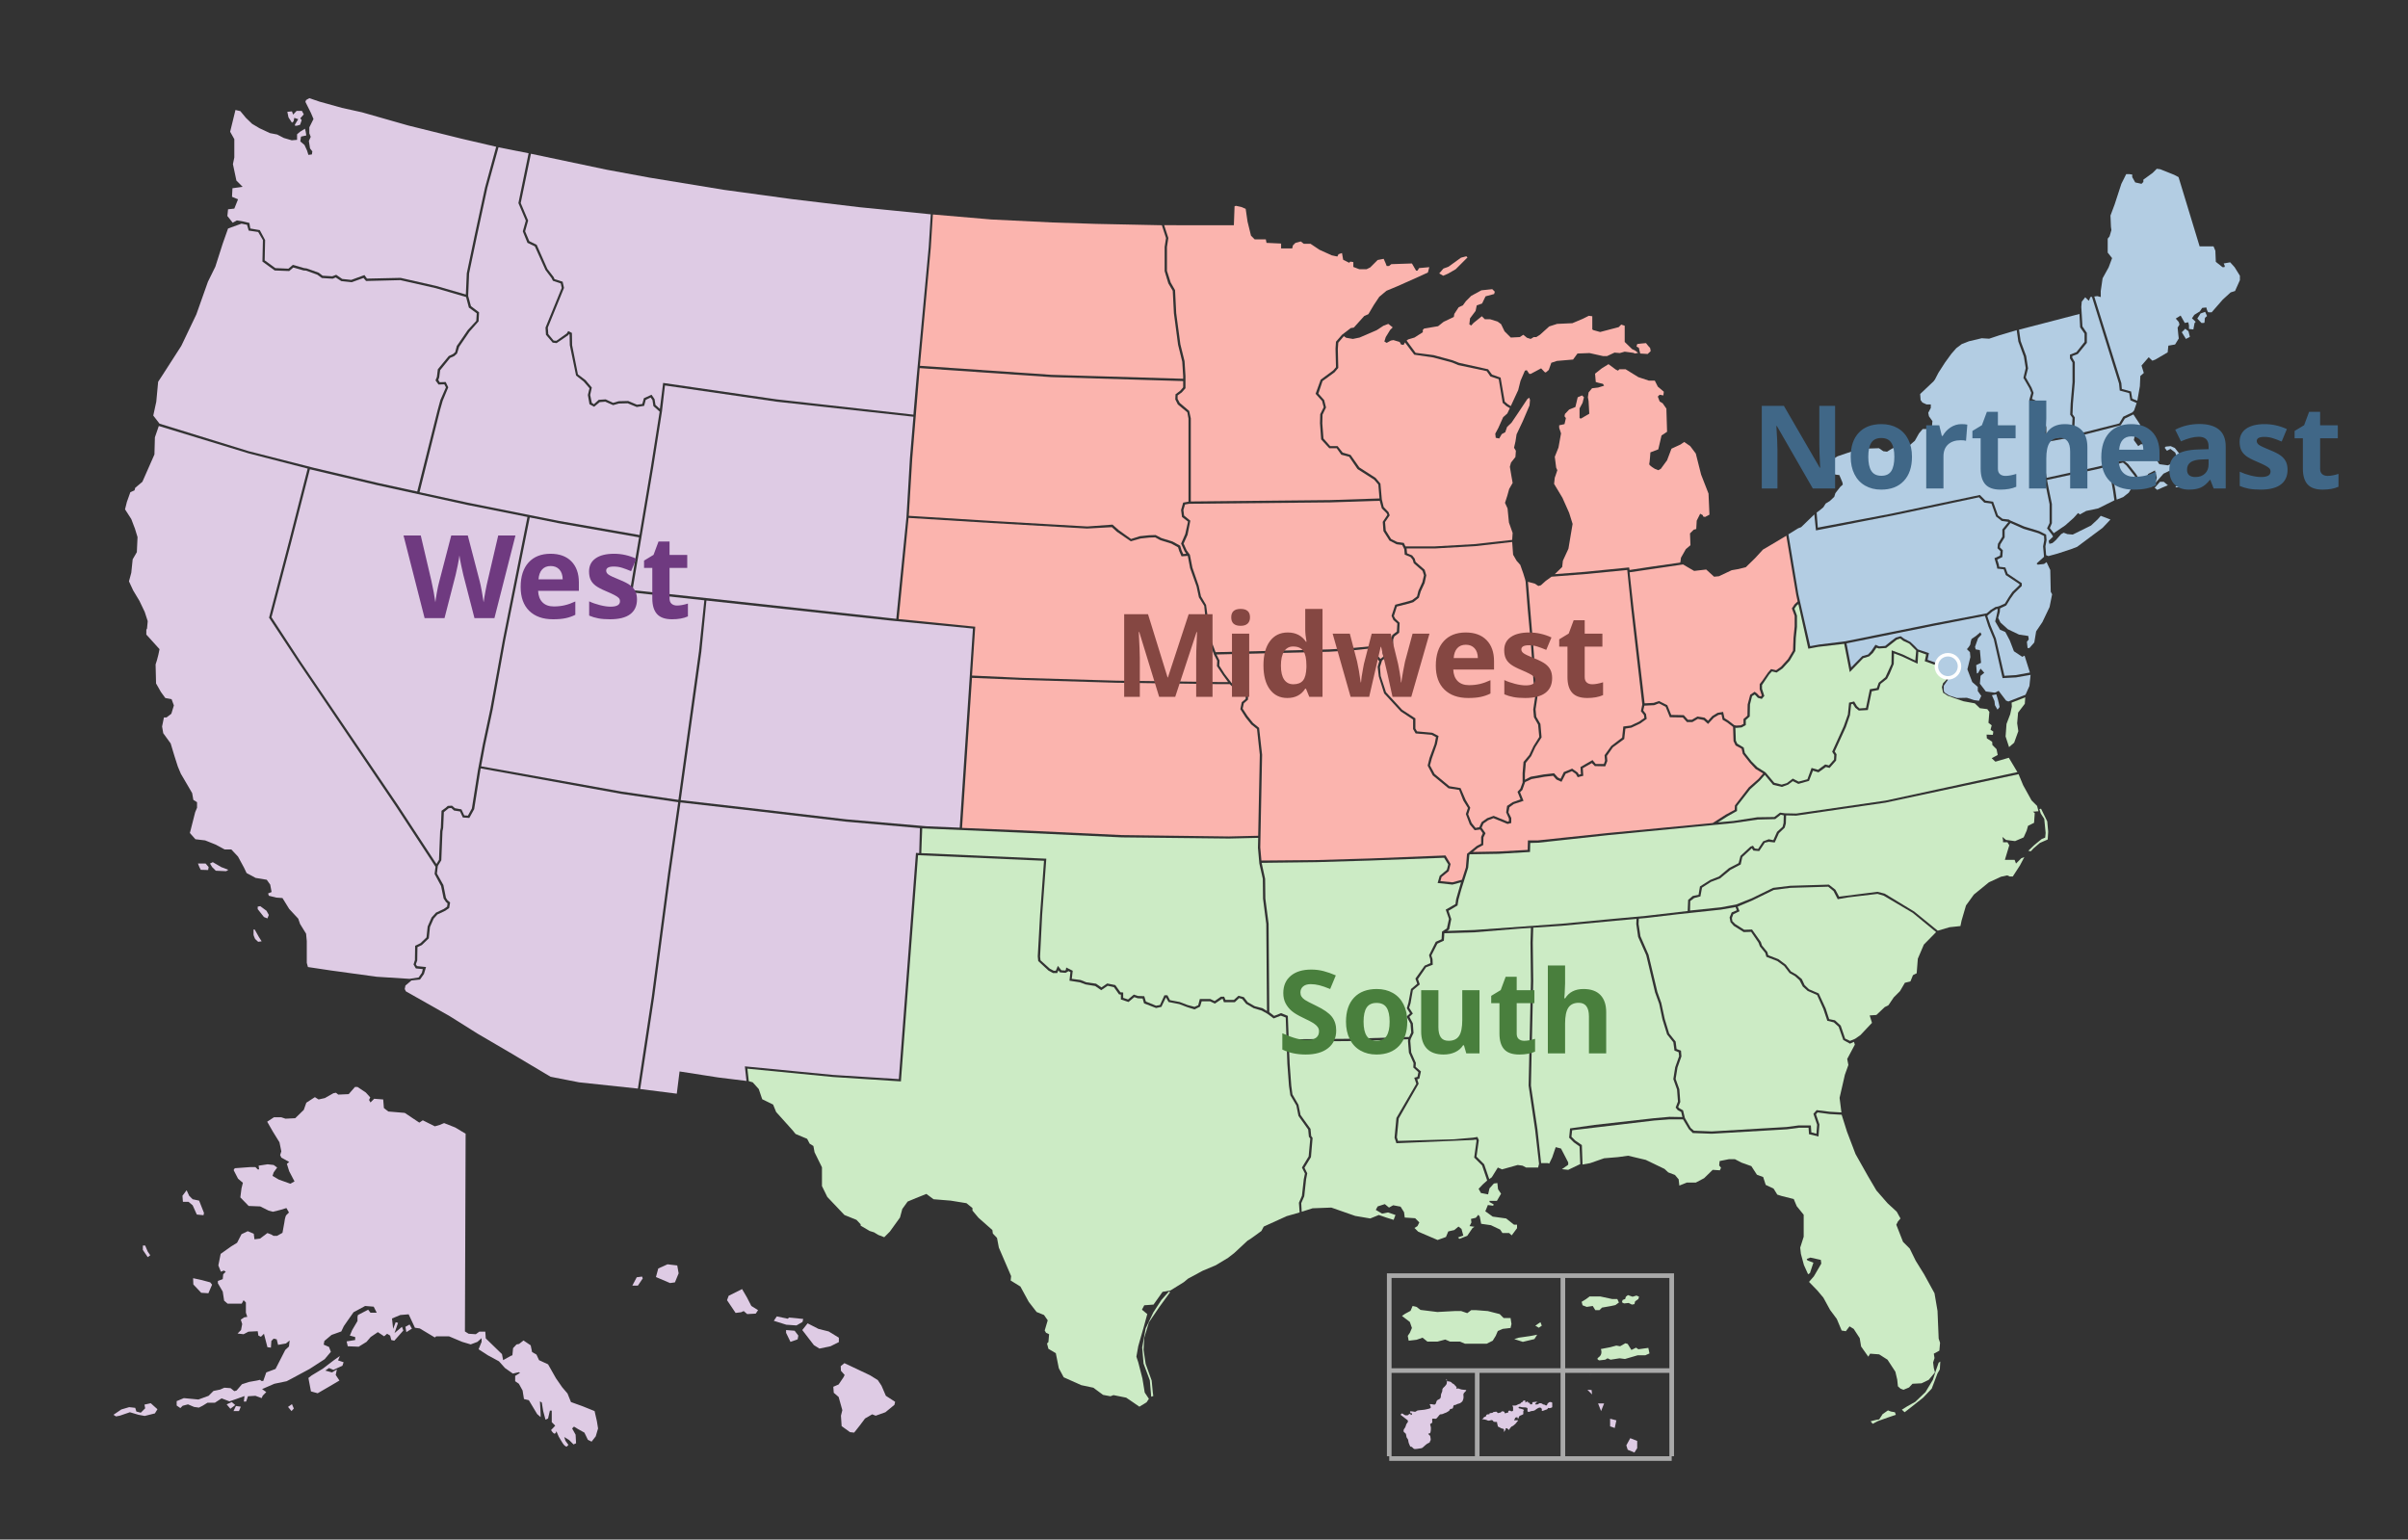 <svg xmlns="http://www.w3.org/2000/svg" xmlns:xlink="http://www.w3.org/1999/xlink" width="1040" height="665" version="1.1" viewBox="0 0 1040 665"><rect x="0" y="0" width="1040" height="665" fill="#333333" stroke="none"/><title>brigade-regions-2018</title><desc>Created with Sketch.</desc><g id="brigade-regions-2018" fill="none" fill-rule="evenodd" stroke="none" stroke-width="1"><g id="Blank_USA,_w_territories" transform="translate(49, 42)"><g id="outlines"><g id="West" fill="#DECBE4"><path id="AK" fill-rule="nonzero" d="M152.1,447.7 L151.8,533.1 L153.4,534.1 L156.5,534.3 L158,533.2 L160.6,533.2 L160.8,536.1 L167.8,542.9 L168.3,545.5 L171.7,543.6 L172.3,543.4 L172.6,540.3 L174.1,538.7 L175.2,538.5 L177.1,537 L180.2,539.1 L180.8,542 L182.7,543.1 L183.8,545.5 L187.7,547.3 L191.1,553.3 L193.8,557.2 L196.1,559.9 L197.6,563.6 L202.6,565.4 L207.8,567.5 L208.8,571.9 L209.3,575 L208.3,578.4 L206.5,580.7 L204.9,579.9 L203.4,576.8 L200.7,575.3 L198.9,574.2 L198.1,575 L199.6,577.7 L199.8,581.4 L198.7,581.9 L196.8,580 L194.7,578.7 L195.2,580.3 L196.5,582.1 L195.7,582.9 C195.7,582.9 194.9,582.6 194.4,581.9 C193.9,581.3 192.3,578.5 192.3,578.5 L191.3,576.2 C191.3,576.2 191,577.5 190.3,577.2 C189.7,576.9 189,575.7 189,575.7 L190.8,573.8 L189.3,572.3 L189.3,567.3 L188.5,567.3 L187.7,570.7 L186.6,571.2 L185.6,567.5 L185,563.8 L184.2,563.3 L184.5,569 L184.5,570.1 L183,568.8 L179.4,562.8 L177.3,562.3 L176.7,558.6 L175.1,555.7 L173.5,554.6 L173.5,552.3 L175.6,551 L175.1,550.7 L172.5,551.3 L169.1,548.9 L166.5,546 L161.7,543.4 L157.7,540.8 L159,537.6 L159,536 L157.2,537.6 L154.3,538.7 L150.6,537.6 L144.9,535.2 L139.4,535.2 L138.8,535.7 L132.3,531.8 L130.2,531.5 L127.5,525.7 L123.9,526 L120.3,527.5 L120.8,532 L121.9,529.1 L122.9,529.4 L121.4,533.8 L124.6,531.1 L125.2,532.7 L121.3,537.1 L120,536.8 L119.5,534.9 L118.2,534.1 L116.9,535.2 L114.2,533.4 L111.1,535.5 L109.3,537.6 L105.9,539.7 L101.2,539.5 L100.7,537.4 L104.4,536.8 L104.4,535.5 L102.1,534.9 L103.1,532.5 L105.4,528.6 L105.4,526.8 L105.6,526 L110,523.7 L111,525 L113.7,525 L112.4,522.4 L108.7,522.1 L103.7,524.8 L101.3,528.2 L99.5,530.8 L98.4,533.1 L94.2,534.6 L91.1,537.2 L90.8,538.8 L93.1,539.8 L93.9,541.9 L91.2,545.1 L84.7,549.3 L76.9,553.5 L74.8,554.6 L69.5,555.7 L64.2,558 L66,559.3 L64.5,560.8 L64,561.9 L61.3,560.9 L58.1,561.1 L57.3,563.4 L56.3,563.4 L56.6,561 L53,562.3 L50.1,563.3 L46.7,562 L43.8,563.9 L40.6,563.9 L38.5,565.2 L36.9,566 L34.8,565.7 L32.2,564.6 L29.9,565.2 L28.9,566.2 L27.3,565.1 L27.3,563.2 L30.4,561.9 L36.7,562.5 L41.1,560.9 L43.2,558.8 L46.1,558.2 L47.9,557.4 L50.6,557.6 L52.2,558.9 L53.2,558.6 L55.5,555.9 L58.6,554.9 L62,554.3 L63.3,554 L63.9,554.5 L64.7,554.5 L66,550.8 L70,549.3 L71.9,545.6 L74.2,541.1 L75.8,539.6 L76.1,537 L74.5,538.3 L71.1,538.9 L70.5,536.5 L69.2,536.2 L68.2,537.2 L68,540.1 L66.5,539.9 L65,534.1 L63.7,535.4 L62.6,534.9 L62.3,533 L58.3,533.2 L56.2,534.3 L53.6,534 L55.1,532.5 L55.6,529.9 L55,528 L56.5,527 L57.8,526.8 L57.2,525 L57.2,520.6 L56.2,519.6 L55.4,521.1 L49.3,521.1 L47.8,519.8 L47.2,515.9 L45.1,512.3 L45.1,511.3 L47.2,510.5 L47.4,508.4 L48.5,507.3 L47.7,506.8 L46.4,507.3 L45.3,504.6 L46.3,499.6 L50.8,496.4 L53.4,494.8 L55.3,491.1 L58,489.8 L60.6,490.9 L60.9,493.3 L63.3,493 L66.5,490.6 L68.1,491.2 L69.1,491.8 L70.7,491.8 L73,490.5 L73.8,486.1 C73.8,486.1 74.1,483.2 74.8,482.7 C75.4,482.2 75.8,481.7 75.8,481.7 L74.7,479.8 L72.1,480.6 L68.9,481.4 L67,480.9 L63.4,479.1 L58.4,478.9 L54.8,475.2 L55.3,471.3 L55.9,468.9 L53.8,467.1 L51.9,463.4 L52.4,462.6 L59.2,462.1 L61.3,462.1 L62.3,463.1 L62.9,463.1 L62.7,461.5 L66.6,460.9 L69.2,461.2 L70.7,462.3 L69.2,464.4 L68.7,465.9 L71.4,467.5 L76.4,469.3 L78.2,468.3 L75.9,463.9 L74.9,460.7 L75.9,459.9 L72.5,458 L72,456.9 L72.5,455.3 L71.7,451.4 L68.8,446.7 L66.4,442.5 L69.3,440.6 L72.5,440.6 L74.3,441.2 L78.5,441 L82.2,437.4 L83.3,434.3 L87,431.9 L88.6,432.9 L91.3,432.3 L95,430.2 L96.1,430 L97.1,430.8 L101.6,430.6 L104.3,427.5 L105.4,427.5 L109,429.9 L110.9,432 L110.4,433.1 L111,434.2 L112.6,432.6 L116.5,432.9 L116.8,436.6 L118.7,438.1 L125.8,438.7 L132.1,442.9 L133.6,441.9 L138.8,444.5 L140.9,443.9 L142.8,443.1 L147.6,445 L152.1,447.7 Z M37,476.6 L39.1,481.9 L38.9,482.9 L36,482.6 L34.2,478.6 L32.4,477.1 L30,477.1 L29.8,474.5 L31.6,472.1 L32.7,474.5 L34.2,476 L37,476.6 Z M34.4,510.1 L38.1,510.9 L41.8,511.9 L42.6,512.9 L41,516.6 L37.9,516.4 L34.5,512.8 L34.4,510.1 Z M13.7,496 L14.8,498.6 L15.9,500.2 L14.8,501 L12.7,497.9 L12.7,496 L13.7,496 Z M0,569.1 L3.4,566.8 L6.8,565.8 L9.4,566.1 L9.9,567.7 L11.8,568.2 L13.7,566.3 L13.4,564.7 L16.1,564.1 L19,566.7 L17.9,568.5 L13.5,569.6 L10.8,569.1 L7.1,568 L2.7,569.5 L1.1,569.8 L0,569.1 Z M48.9,564.6 L50.5,566.5 L52.6,564.9 L51.1,563.6 L48.9,564.6 Z M51.8,567.6 L52.9,565.3 L55,565.6 L54.2,567.5 L51.8,567.5 L51.8,567.6 Z M75.4,565.7 L76.9,567.5 L77.9,566.4 L77.1,564.5 L75.4,565.7 Z M84.2,553.2 L85.3,559 L88.2,559.8 L93.2,556.9 L97.6,554.3 L96,551.9 L96.5,549.5 L94.4,550.8 L91.5,550 L93.1,548.9 L95,549.7 L98.9,547.9 L99.4,546.4 L97,545.6 L97.8,543.7 L95.1,545.6 L90.4,549.2 L85.6,552.1 L84.2,553.2 Z M126.5,533.4 L128.9,531.9 L127.9,530.1 L126.1,531.1 L126.5,533.4 Z"/><path id="HI" fill-rule="nonzero" d="M224.1,513.3 L226,509.7 L228.3,509.4 L228.6,510.2 L226.5,513.3 L224.1,513.3 Z M234.3,509.6 L240.4,512.2 L242.5,511.9 L244.1,508 L243.5,504.6 L239.3,504.1 L235.3,505.9 L234.3,509.6 Z M265,519.6 L268.7,525.1 L271.1,524.8 L272.2,524.3 L273.7,525.6 L277.4,525.4 L278.4,523.9 L275.5,522.1 L273.6,518.4 L271.5,514.8 L265.7,517.7 L265,519.6 Z M285.2,528.5 L286.5,526.6 L291.2,527.6 L291.8,527.1 L297.9,527.7 L297.6,529 L295,530.5 L290.6,530.2 L285.2,528.5 Z M290.5,533.7 L292.4,537.6 L295.5,536.5 L295.8,534.9 L294.2,532.8 L290.5,532.5 L290.5,533.7 Z M297.5,532.5 L299.8,529.6 L304.5,532 L308.9,533.1 L313.3,535.8 L313.3,537.7 L309.7,539.5 L304.9,540.5 L302.5,539 L297.5,532.5 Z M314.1,548.1 L315.7,546.8 L319.1,548.4 L326.7,552 L330.1,554.1 L331.7,556.5 L333.6,560.9 L337.6,563.5 L337.3,564.8 L333.4,568 L329.2,569.5 L327.7,568.9 L324.6,570.7 L322.2,573.9 L319.9,576.8 L318.1,576.6 L314.5,574 L314.2,569.5 L314.8,567.1 L313.2,561.4 L311.1,559.6 L310.9,557 L313.2,556 L315.3,552.9 L315.8,551.9 L314.2,550.1 L314.1,548.1 Z"/><polygon id="AZ" points="126.1 383.7 125.8 385.2 126.3 386.2 145.2 396.9 157.3 404.5 172 413.1 188.8 423.1 201.1 425.5 226.5 428.2 232.5 388.6 239.5 335.5 243.9 304.5 219.3 300.9 158.6 289.9 158.4 291 155.8 307.5 153.7 311.3 150.9 311.1 149.7 308.5 147.1 308.1 145.9 307 144.8 307.1 142.7 308.8 142.4 315.6 142.1 317.1 141.6 329.6 140.1 332 139.7 335.3 142.5 340.3 143.6 345.8 144.3 346.9 145.4 347.8 145 350.2 143.3 351.4 139.9 353 138.3 354.8 136.7 358.4 136.2 363.3 133.2 366.2 131.3 367.1 131.2 372.9 130.6 374.5 131.1 375.3 135 375.7 134.1 378.7 132.4 381.1 128.7 381.5"/><path id="CA" fill-rule="nonzero" d="M113.7,379.9 L94,377.2 L84,375.7 L83.5,373.9 L83.5,364.5 L83.2,361.3 L80.6,357.1 L79.8,354.8 L75.9,350.6 L73,345.9 L70.3,345.7 L67.1,344.9 L66.8,343.9 L68.3,343.3 L67.7,340.1 L66.2,338 L61.4,337.2 L57.5,335.1 L56.4,332.8 L53.8,328 L50.9,324.9 L48,324.9 L44.1,322.8 L39.6,321 L35.4,320.5 L33,317.8 L33.5,315.9 L35.3,308.8 L36.1,306.9 L36.1,304.5 L34.5,303.5 L34,300.6 L32.5,298 L29.1,292.2 L27.8,289.1 L26.3,284.4 L24.7,279.1 L21.5,274.7 L21,271.8 L21.8,267.9 L22.9,267.9 L25,266.3 L26.1,262.7 L25.1,260 L22.4,259.5 L20.5,256.9 L18.4,253.2 L18.2,245 L18.8,243.1 L19.4,240.8 L19.9,238.4 L14.2,232.1 L14.2,230 L14.5,229.5 L14.8,226.3 L13.5,222.3 L11.2,217.5 L8.5,213 L6.7,209.1 L7.7,205.4 L8.3,199.6 L10.1,196.5 L10.4,190 L9.3,186.4 L7.7,182.2 L5,178 L5.8,174.8 L7.3,170.6 L9.1,169.8 L9.4,168.7 L12.5,166.1 L17.7,154.3 L17.9,146.9 L19.59,142 L58.28,153.8 L83.88,160.4 L75.88,191.7 L67.21,224.8 L79.84,244 L122,306.3 L139.1,332.4 L138.7,335.5 L141.5,340.7 L142.6,346.1 L143.6,347.6 L144.3,348.2 L144.1,349.6 L142.7,350.6 L139.3,352.2 L137.4,354.3 L135.7,358.2 L135.2,362.9 L132.6,365.4 L130.3,366.5 L130.2,372.7 L129.6,374.6 L130.6,376.3 L133.6,376.6 L133.2,378.2 L131.8,380.2 L127.9,380.8 L113.7,379.9 Z M39.8,331 L41.1,332.5 L40.9,333.8 L37.7,333.7 L37.1,332.5 L36.5,331 L39.8,331 Z M41.7,331 L42.9,330.4 L46.5,332.5 L49.6,333.7 L48.7,334.3 L44.2,334.1 L42.6,332.5 L41.7,331 Z M62.4,350.8 L64.2,353.1 L65,354.1 L66.5,354.7 L67.1,353.2 L66.1,351.4 L63.4,349.4 L62.3,349.6 L62.3,350.8 L62.4,350.8 Z M61,359.5 L62.8,362.7 L64,364.6 L62.5,364.8 L61.2,363.6 C61.2,363.6 60.5,362.1 60.5,361.7 C60.5,361.3 60.5,359.5 60.5,359.5 L61,359.5 Z"/><polygon id="CO" points="371.2 229.5 335.2 226 256.1 217.4 253.9 239.5 246.9 289.9 245 303.6 279 307.5 316.5 311.9 351.2 314.9 365.5 315.5"/><polygon id="ID" points="166.3 21.63 161.5 39.04 157 59.9 153.6 76.12 153.2 85.79 154.4 90.23 157.9 92.89 157.7 96.8 153.8 101.2 149.3 107.8 148.4 110.7 147.2 111.8 145.4 112.6 141.1 117.9 140.7 121 140.3 122.1 140.9 123.1 143.5 123 144.6 125.3 142.2 131.1 141 135.3 132.2 170.6 152.9 175.1 192.4 183 227.2 189.1 232.1 159.9 235.9 135.8 233.2 133.4 232.8 130.8 232 129.7 229.9 130.7 229.2 133.3 226 133.8 222.1 132.2 218.3 132.3 215.8 133 212.4 131.5 210 131.7 207.6 133.7 205.6 132.6 204.9 128.6 205.6 125.7 203.1 122.8 199.8 120.2 197.1 107.1 197 102.4 196.7 102.3 196.5 102.7 191.4 106.2 189.7 106 186.8 102.6 186.6 99.5 193.6 82.37 193.2 80.43 189.8 79.28 189.2 78.1 186.6 74.64 182 64.41 178.8 62.88 176.8 57.93 178.1 53.3 174.9 45.72 179.3 24.2"/><polygon id="MT" points="352.1 64.77 346.8 121.9 345.5 137.1 286.4 130.5 237.4 123.4 236 134.6 234.1 132.9 233.7 130.4 232.4 128.5 229.1 130 228.4 132.5 226.1 132.8 222.3 131.2 218.2 131.3 215.8 132 212.6 130.5 209.6 130.7 207.5 132.6 206.6 132 205.9 128.6 206.6 125.4 203.9 122.2 200.6 119.7 198.1 107.1 198 101.8 196.4 101 195.8 102 191.3 105.2 190.1 105.1 187.8 102.3 187.6 99.5 194.6 82.35 194 79.68 190.5 78.56 190.1 77.65 187.4 74.15 182.8 63.74 179.6 62.16 177.8 57.9 179.1 53.27 175.9 45.7 180.3 24.41 213 31.3 231.4 34.7 263.7 40 293 44 322.2 47.5 353 50.57"/><polygon id="NM" points="261.2 423.4 244.5 420.8 243.3 430.4 227.5 428.4 233.5 388.7 240.5 335.5 244.9 304.6 278.9 308.5 316.3 312.9 348.3 315.7 348 326.5 346.6 326.4 339.2 424.1 310.8 422.3 272.7 418.6 273.4 424.9"/><polygon id="NV" points="114.1 167.6 152.8 176.1 178.8 181.3 168.2 234.4 162.8 264.2 159.5 279.7 157.4 290.8 154.8 307.2 153.1 310.3 151.5 310.2 150.3 307.6 147.5 307.1 146.2 306 144.4 306.1 143.5 306.9 141.7 308.2 141.4 315.5 141.1 317 140.6 329.4 139.5 331.2 122.8 305.7 80.7 243.6 68.27 224.6 76.82 192 84.83 160.7"/><polygon id="OR" points="58.44 152.9 86.68 160.1 114.2 166.6 131.2 170.3 140 135.2 141.2 130.8 143.6 125.3 142.9 124 140.4 124.1 139.1 122.3 139.7 120.8 140.1 117.5 144.8 111.8 146.7 110.9 147.6 110.1 148.3 107.4 149.1 106.3 153 100.6 156.7 96.6 156.9 93.34 153.5 90.85 152.3 86.3 139.2 82.47 123.9 79 109.1 79.37 108 78.06 102.9 79.9 98.4 79.42 96 77.84 94.7 78.38 90.02 78.09 88.06 76.66 83.22 74.89 82.12 74.82 77.67 73.55 75.91 75.07 69.65 74.83 64.34 70.98 64.55 61.7 62.5 58.2 58.4 57.6 57.7 55.1 55.3 54.6 49.5 56.7 47.2 63.2 44 73.2 40.8 79.7 35.8 93.8 29.3 107.4 21.2 120 19.3 122.9 18.5 131.5 17.2 137.5 19.91 141"/><polygon id="UT" points="219.4 299.9 244 303.5 245.9 289.8 252.9 239.3 255.2 217.3 223 213.8 225.2 200.7 227 190.1 192.3 184 179.8 181.5 169.2 234.4 163.8 264.4 160.5 279.8 158.8 289"/><path id="WA" fill-rule="nonzero" d="M65.5,61.7 L63.2,57.4 L59.1,56.7 L58.7,54.3 L56.2,53.7 L53.3,53.2 L51.5,54.2 L49.2,51.3 L49.5,48.4 L52.2,48.1 L53.8,44.1 L51.2,43 L51.4,39.3 L55.8,38.7 L53.1,36 L51.6,28.9 L52.2,26 L52.2,18.1 L50.4,14.9 L52.7,5.5 L54.8,6 L57.2,8.9 L59.9,11.5 L63.1,13.4 L67.6,15.5 L70.7,16.1 L73.6,17.6 L77,18.6 L79.3,18.4 L79.3,16 L80.6,14.9 L82.7,13.6 L83,14.7 L83.3,16.5 L81,17 L80.7,19.1 L82.5,20.6 L83.6,23 L84.2,24.9 L85.7,24.7 L85.9,23.4 L84.9,22.1 L84.4,18.9 L85.2,17.1 L84.6,15.6 L84.6,13 L86.4,9.4 L85.3,6.8 L82.9,2 L83.2,1.2 L84.6,0.4 L89,1.9 L98.7,4.6 L107.3,6.5 L127.3,12.2 L150.3,17.9 L165.3,21.39 L160.5,38.95 L156,59.78 L152.6,76.03 L152.2,85.21 L139.3,81.49 L124,78.02 L109.5,78.34 L108.4,76.81 L102.7,78.9 L98.8,78.48 L96.2,76.69 L94.5,77.34 L90.35,77.09 L88.63,75.77 L83.47,73.95 L82.29,73.79 L77.49,72.4 L75.57,74.05 L69.92,73.8 L65.31,70.45 L65.5,61.7 Z M75.1,6.3 L77.1,6.1 L77.6,7.5 L79.1,5.9 L81.4,5.9 L82.2,7.4 L80.7,9.1 L81.3,9.9 L80.6,11.9 L79.2,12.3 C79.2,12.3 78.3,12.4 78.3,12.1 C78.3,11.8 79.8,9.5 79.8,9.5 L78.1,8.9 L77.8,10.4 L77.1,11 L75.6,8.7 L75.1,6.3 Z"/><polygon id="WY" points="344 155.9 342.5 181.3 338.1 225.3 335.4 225 252.1 215.9 224.2 212.9 226.2 200.9 233.1 159.9 236.9 135.7 238.2 124.5 286.4 131.5 345.5 138"/><path id="GU" d="M575.9,554.6 C575.9,554.6 576,554.6 576,554.6 C576.4,554.6 576.8,554.7 577.3,554.8 C577.9,554.9 578.1,555.6 578.6,555.7 C579.1,555.9 579.2,556.3 579.6,556.6 C579.7,556.7 579.8,556.9 579.9,556.9 C580.6,557.5 579.1,558.1 580.8,557.7 C580.8,557.7 582.1,558.2 582.3,558.2 C582.9,558.3 583.6,558.3 584.1,558.4 C584.7,558.5 583.5,559.3 583.2,559.8 C582.9,560.2 583.1,560.9 583.1,561.4 C583.1,562 583,562.4 582.8,562.8 C582.7,563.3 582.3,563.6 582,563.8 C581.7,564.1 581.1,564.3 580.6,564.4 C580,564.5 580,564.9 579.1,564.9 C578.7,564.9 578.6,565.9 578.5,566.2 C578.1,566.8 577.4,566.2 577.1,567 C576.9,567.5 576.6,567.5 576.2,567.8 C575.8,568.1 575.3,568.3 574.9,568.4 C574.3,568.7 573.9,568.9 573.1,568.9 C572.8,568.9 572.2,569.8 572.1,569.9 C571.7,570.3 571.6,570.6 571.2,570.8 C571,570.9 570,570.7 569.6,570.8 C569.5,570.8 569.6,572.2 569.6,572.4 C569.6,572.6 568.8,573 568.7,573.1 C568.6,573.3 569,574.3 569,574.7 C569,575.2 569,575.8 568.9,576.2 C568.8,576.7 568.8,577.2 568.1,577.2 C567.4,577.2 568.5,578 568.6,578.1 C568.8,578.3 568.8,579.2 568.9,579.5 C569.1,580.2 568.5,580.4 568.5,581 C568.5,581 567.5,581.6 567.4,581.6 C567,581.8 566.7,582.2 566.4,582.4 C565.9,582.8 565.8,583 565.4,583.3 C565,583.6 564.4,583.6 563.8,583.7 C563.2,583.8 562.7,583.9 562,583.9 C561.6,583.9 561.1,583.3 560.9,583.1 C560.4,582.6 560.2,583.3 559.9,582.4 C559.9,582.3 559.5,581.6 559.4,581.2 C559.2,580.6 559.3,580.3 559.1,579.8 C559,579.4 558.6,579.2 558.5,578.8 C558.3,578.3 558.4,577.7 558.1,577.2 C557.8,576.7 557.2,576.9 557.2,576 C557.2,575.3 557.5,575.2 557.8,574.7 C558,574.4 558.2,573.8 558.3,573.4 C558.4,573 558.9,572.5 559.1,572.1 C559.1,572 559,571.7 559,571.5 L555.9,569.1 C556.5,568.2 556.6,568.5 557.5,569.1 C558,569.4 558.4,569.4 559,569.3 C559.5,569.2 559.4,568 559.4,569 C559.4,569.7 559.2,568.9 559.9,568.7 C561.1,568.3 561,568.4 560,569 C559.8,569.1 561.1,569.5 560.8,568.5 C560.6,568 559.8,568.5 560,567.7 C560.1,567.4 561.9,567.8 562,567.8 C562.5,567.9 562.9,567.2 563.5,567.2 C564,567.2 564.7,567 565.4,567 C565.9,567 566.8,566.8 567.2,566.7 C568,566.5 568.3,566.5 568.8,566.2 C569.2,566 568.6,564.8 568.5,564.7 C568.3,564.2 570.2,564.7 570.3,564.7 C571.1,564.8 571.2,564 571.3,563.7 C571.5,563 571.6,562.8 572.3,562.5 C573.1,562.2 573.3,561.7 573.3,561 C573.3,560 573.7,559.7 573.9,558.9 C574,558.3 573.8,558.1 574.3,557.5 C574.9,556.9 575.2,556.7 575.6,556.1 C575.9,555.6 575.9,555.2 575.9,554.6 C575.9,554 576.1,554 575.5,553.6"/><path id="MP" fill-rule="nonzero" d="M636.5,552.7 L637.6,552 L638.5,551.4 L636.5,552.7 Z M636.6,558.3 L638.6,560.3 L638.4,558.4 L636.6,558.3 Z M641.2,564.2 L642.5,567.5 L643.8,564.2 L641.2,564.2 Z M646.4,570.8 L646.4,574.1 L648.4,574.8 L649.1,571.5 L646.4,570.8 Z M655.1,579.2 L653.4,582.3 L654,584.2 L656.9,585.4 L658.1,583.5 L658.1,580.4 L655.1,579.2 Z"/><path id="AS" d="M600.5,576.5 C600.7,576.4 601,575.9 601.2,575.6 C601.5,575.1 600.9,575 601.6,574.9 C601.9,574.8 602.3,575.3 602.4,575.4 C602.6,575.6 602.8,575.8 602.9,575.3 C603,575.1 603.6,574.4 603.8,574.2 C604.1,574 604.4,574 604.7,573.7 C604.9,573.5 605.2,573.3 605.4,573.1 C605.7,572.8 605.8,572.7 606,572.4 C606.2,572.1 606.4,571.9 606.6,571.7 C607,571.3 605.6,571.5 605,571.5 C604.8,571.5 605.3,570.9 605.3,570.7 C605.4,570.3 605.5,570.3 605.9,570.2 C606.5,570.1 606.5,570.3 606.5,570.8 C606.5,571.1 607,570.4 607,570.1 C607.1,569.7 607.4,569.5 607.7,569.4 C608,569.2 608.4,569.2 608.6,569 C609,568.8 609,568.8 608.9,568.5 C608.8,568.3 609,567.9 608.9,567.6 C608.8,567.1 609.4,567.5 609.1,567 C609,566.8 608.3,566.6 608.2,566.6 C607.8,566.4 607.5,566.5 607.1,566.3 C606.7,566.1 606.8,566 607,565.7 C607.1,565.6 608,565.7 608.1,565.8 C608.5,565.9 608.9,565.9 609.3,565.9 C609.8,565.9 610.1,565.9 610.5,566.1 C610.8,566.2 610.7,566.5 610.7,567 C610.7,567.5 610.6,567.7 611,567.8 C611.5,567.9 611.7,567.8 612,567.6 C612.1,567.5 613.1,567.4 613.2,567.4 C613.6,567.3 613.9,567.2 614.1,567 C614.4,566.7 614.8,566.5 615,566.4 C615.3,566.1 615.6,566.1 615.9,566 C616.4,565.9 616.6,566.2 616.8,566.4 C617,566.6 616.9,567.1 616.9,567.4 C616.9,567.6 618.3,567.1 618.4,567 C618.8,566.8 619.1,566.9 619.3,566.6 C619.7,566.3 619.4,566 620,566.2 C620.4,566.3 620.7,566.1 621.1,566 C621.5,565.9 621.4,565.7 621.4,565.2 C621.4,564.8 621.4,564.5 621.4,564.1 C621.4,563.6 621.1,563.7 620.7,563.6 C620.4,563.5 619.9,563.7 619.8,563.9 C619.5,564.2 619.4,564.1 619.3,564.5 C619.2,564.9 619.1,565 618.8,565.1 C618.6,565.2 618.3,564.7 617.9,564.7 C617.5,564.7 617.3,564.5 617,564.3 C616.7,564.1 616.4,564.1 615.9,564.1 C615.7,564.1 615.5,564.5 615.1,564.6 C614.8,564.7 614.2,564.6 614.1,564.6 C613.8,564.6 614.5,563.8 614.5,563.8 C614.9,563.6 615.5,563.8 614.6,563.5 C614.3,563.4 613.8,563.6 613.4,563.6 C612.8,563.6 612.8,563.7 612.8,564.2 C612.8,564.7 612.5,564.6 612,564.6 C611.7,564.6 611.8,564 611.5,563.9 C611,563.8 611.1,564.2 610.9,563.5 C610.8,563.2 610.3,563.5 610,563.7 C609.8,563.9 609.3,563.6 609.8,563.5 C610.3,563.4 609.6,562.9 609.3,562.9 C608.8,562.9 608.9,563.2 608.6,563.5 C608.3,563.8 608,563.6 607.8,564.1 C607.7,564.3 607.2,564.4 606.9,564.5 C606.5,564.7 606.2,564.8 605.9,565 C605.4,565.2 604.8,565.1 604.3,565.1 C604,565.1 604.5,565.6 604.5,565.9 C604.5,566.3 604.5,566.6 604.5,567 C604.5,567.6 604.4,567.4 603.9,567.6 C603.6,567.7 603.4,567.3 603,567.3 C602.5,567.3 602.4,567.5 602.4,567.9 C602.4,568.4 602,568.1 601.6,568.3 C601.2,568.5 600.8,568.6 600.8,568.1 C600.8,567.7 600.4,567.7 600,567.6 C599.5,567.5 599.5,567.9 599.1,568.1 C598.7,568.3 598.3,568.2 597.9,568.4 C597.8,568.4 597.6,567.9 597.4,567.8 C597,567.7 596.4,567.9 596.1,567.9 C595.6,568 595.9,568.3 595.3,568.3 C594.9,568.3 594.5,568.4 594.3,568.5 C594.1,568.6 594.7,568.9 593.8,568.9 C593.2,568.9 593.1,569 592.9,569.3 C592.7,569.7 592.9,569.9 592.2,570 C592,570 591.6,570.5 591.6,570.6 C591.5,570.9 590.6,570.9 591.3,571 C591.7,571.1 592,571.1 592.5,571.2 C592.9,571.3 593.3,571.4 593.6,571.6 C593.9,571.7 594.5,571.6 594.7,571.5 C595.1,571.4 595.1,571.3 595.6,571.5 C595.9,571.6 595.9,572 596.1,572.1 C596.4,572.2 597.2,572.2 597.5,572.2 C597.6,572.2 597.6,573.1 597.7,573.2 C597.8,573.4 597.9,573.8 597.9,574.1 C597.9,574.2 598.6,574.5 598.8,574.6 C599,574.8 599.3,574.9 599.6,575 C600,575.1 600.2,575.1 600.5,575.3 C600.7,575.8 600.4,576.2 600.5,576.5 Z"/></g><g id="South" fill="#CCEBC5" transform="translate(273, 218)"><polygon id="AL" points="346.5 242.4 347.1 242.6 348.4 239.9 349.9 235.5 352.2 236.1 355.3 242.1 355.3 243.1 352.6 245 355.3 245.3 360.5 242.8 360.2 235.2 357.7 233.4 355.7 231.4 356.1 227.4 366.6 225.9 392.3 223 399 222.4 404.6 222.5 404.1 220.3 402.6 219.5 401.7 218.4 402.7 215.8 402.3 210.6 400.7 206.1 401.5 201 403.2 196.2 403 194.5 401.2 193.8 400.7 190.2 398 186.8 396 180.3 394.6 173.6 392.8 168.6 389 152.6 385.5 144.7 384.7 139.1 384.8 136.9 375.8 137.7 352.4 139.9 340.2 140.7 340 147.1 340.2 163.8 339.5 194.8 339.2 208.9 342 227.7 343.6 242.4"/><polygon id="AR" points="305.3 122.1 298.9 121.4 299.8 118.3 302.9 115.7 303.5 113.4 301.7 110.5 269.8 111.7 246.5 112.4 222.9 112.7 224.4 119.6 224.5 128.1 225.9 139 226.2 177.2 228.3 178.8 231.3 177.6 234.2 178.8 234.6 188.9 259.8 188.7 286.6 187.9 287.5 186 287.2 182.2 285.5 179.1 287 177.7 285.6 175.5 286.3 173.1 287.4 167.2 290.1 164.9 289.3 162.7 293.3 157.1 295.8 156 295.7 154.3 295.2 152.6 298.1 146.8 300.6 145.7 300.8 142.4 302.9 141 303.8 136.9 302.4 132.9 306.6 130.5 306.9 128.4 308.1 124.2 309 121.1"/><path id="FL" fill-rule="nonzero" d="M468.2,221.2 L463,220.5 L462.3,221.3 L463.8,225.7 L463.4,230.9 L459.3,229.9 L459.1,227.1 L455,227.1 L449.7,227.8 L417.3,229.7 L409.1,229.4 L407.4,227.7 L404.9,223.5 L399,223.5 L392.4,224 L357,228.2 L356.7,231 L358.3,232.6 L361.2,234.6 L361.5,243 L364.8,242.4 L370.8,240.3 L376.8,239.8 L381.2,239.2 L388.8,241 L396.9,244.9 L398.5,246.4 L401.4,247.5 L403,249.4 L403.3,252.1 L406.5,250.8 L410.4,250.8 L414,248.9 L417.7,245.3 L420.8,245.5 L421.3,244.4 L420.5,243.4 L420.7,241.5 L424.7,240.7 L427.3,240.7 L430.2,242.2 L434.4,243.7 L436.8,247.4 L439.5,248.4 L440.6,251.8 L444,253.4 L445.6,256 L447.5,256.6 L452.7,257.9 L454,261 L457,264.7 L457,274.2 L455.5,278.9 L455.8,281.6 L457.1,286.4 L458.9,290.4 L459.7,289.9 L461.2,285.4 L458.6,284.4 L458.3,283.8 L459.9,283.2 L464.4,284.2 L464.6,285.8 L461.4,291.3 L459.3,293.7 L462.9,297.4 L465.5,300.5 L468.4,305.8 L471.3,309.7 L473.4,314.7 L475.2,315 L476.8,312.9 L478.6,314 L481.2,318 L481.8,321.6 L484.9,326 L485.7,324.7 L489.6,325 L493.2,327.3 L496.6,332.5 L497.4,335.9 L497.7,338.8 L498.8,339.8 L500.1,340.3 L502.5,339.3 L504,337.7 L507.9,337.5 L511,336 L513.7,332.8 L513.2,330.9 L512.9,328.5 L513.5,326.6 L513.2,324.7 L515.6,323.4 L515.9,320 L515.3,318.2 L514.8,306.2 L513.5,298.6 L509,290.4 L505.4,284.6 L502.8,279.3 L499.9,276.4 L497,269 L497.7,267.6 L498.8,266.3 L497.2,263.4 L493.2,259.7 L488.4,254.2 L484.7,247.9 L479.4,238.5 L475.7,228.8 L473.4,221.5 L468.2,221.2 Z M485.9,353.9 L488.3,353.3 L489.6,353.1 L491.1,350.8 L493.4,349.2 L494.7,349.7 L496.4,350 L496.8,351.1 L493.3,352.3 L489.1,353.8 L486.8,355 L485.9,353.9 Z M499.4,348.9 L500.6,350 L503.3,347.9 L508.6,343.7 L512.3,339.8 L514.8,333.2 L515.8,331.5 L516,328.1 L515.3,328.6 L514.3,331.4 L512.8,336 L509.6,341.3 L505.2,345.5 L501.8,347.4 L499.4,348.9 Z"/><polygon id="GA" points="468.2 220.2 462.6 219.5 461.2 221.1 462.8 225.8 462.5 229.7 460.3 229.1 460.1 226.1 454.9 226.1 449.6 226.8 417.3 228.7 409.6 228.4 408.2 227.2 405.7 222.9 404.9 219.6 403.3 218.7 402.8 218.2 403.7 216 403.3 210.5 401.7 206 402.5 201.1 404.2 196.3 404 193.8 402.1 193.1 401.7 189.9 398.9 186.4 397 180.2 395.5 173.2 393.8 168.4 390 152.4 386.5 144.4 385.7 139.1 385.8 136.8 389.1 136.5 402.7 134.9 421.3 132.9 427.6 131.8 428.1 133.2 425.9 134.1 425 136.3 425.4 138.3 426.8 139.9 431.1 142.6 434.3 142.5 437.5 147.2 438.1 148.8 440.4 151.6 440.9 153.3 445.6 155.1 448.6 157.3 450.9 160.3 453.2 161.6 455.2 163.4 456.6 166.1 458.7 168 462.8 169.8 465.5 175.8 467.2 180.9 470 181.6 472.1 183.5 474.1 189.2 477 190.8 478.7 190 479.1 191.2 475.8 197.4 476.3 200 474.8 204.2 472.5 214.2 473.3 220.5"/><polygon id="LA" points="244.9 261.9 253 261.6 263.3 265.2 269.8 266.3 273.5 264.8 276.7 265.9 279.9 266.9 280.7 264.8 277.5 263.7 274.9 264.2 272.2 262.6 273 261.1 276.1 260.1 277.9 261.6 279.7 260.6 282.9 261.2 284.4 263.6 284.7 265.9 289.2 266.2 291 268 290.2 269.6 288.9 270.4 290.5 272 298.9 275.6 302.5 274.3 303.5 271.9 306.1 271.3 307.9 269.8 309.2 270.8 310 273.7 307.7 274.5 308.3 275.1 311.7 273.8 314 270.4 314.8 269.9 312.7 269.6 313.5 268 313.3 266.5 315.4 266 316.5 264.7 317.1 265.5 317.7 268.6 321.9 269.2 325.9 271.1 326.9 272.6 329.8 272.6 330.9 273.6 333.2 270.5 333.2 269 331.9 269 328.5 266.3 322.7 265.5 319.5 263.2 320.6 260.5 322.9 260.8 323.1 260.2 321.3 259.2 321.3 258.7 324.5 258.7 326.3 255.6 325 253.7 324.7 251 323.2 251.2 321.3 253.3 320.7 255.9 317.6 255.3 316.6 253.5 318.4 251.6 320.3 249.9 318.1 243.4 314.7 240 315.7 232.7 315.5 232.2 314.2 232.4 281.1 233.8 280.3 231.4 281.1 222.9 289.7 208.1 288.8 205.5 290.2 205.1 290.6 203.1 288.4 201.1 288.5 199.2 286.5 194.7 286.1 189.6 286.2 188.9 259.8 189.7 234.6 189.8 235 199.5 235.7 209 236.2 212.7 238.8 217.2 239.7 221.6 244 227.6 244.3 230.7 244.9 231.5 244.2 239.8 241.4 244.4 242.6 246.8 242.1 249.4 241.3 256.7 240 259.7 240.2 263.4"/><polygon id="MS" points="322.3 248.5 324.9 244.3 326.7 245.1 333.5 243.2 335.6 243.5 337.1 244.3 342.3 244.3 342.7 242.7 341 227.9 338.2 208.9 339.2 163.8 339 147.1 339.2 140.8 334.4 141.1 314.8 142.7 301.8 143.1 301.6 146.3 298.8 147.6 296.2 152.7 296.7 154.3 296.8 156.7 293.9 157.8 290.4 162.9 291.2 165.2 288.2 167.7 287.2 173.4 286.6 175.3 288.2 177.8 286.7 179.2 288.2 182 288.5 186.2 287.3 188.7 287.1 189.6 287.5 194.6 289.5 199.1 289.4 200.8 291.7 202.8 291 205.9 290.1 206.2 290.7 208.1 282.1 223.1 281.3 231.3 281.8 232.8 306 232.1 314.2 231.4 316.1 231.1 316.7 232.5 315.7 239.6 319 242.9 321.2 249.3"/><path id="NC" fill-rule="nonzero" d="M504.7,133.7 L492,126 L488.9,125.2 L472.3,127.3 L470.7,124.3 L467.9,122.1 L451.2,122.6 L443.8,123.5 L434.6,128 L427.8,130.7 L421.3,131.9 L407.9,133.3 L408,129.2 L409.7,127.9 L412.4,127.2 L413.1,123.4 L417,120.9 L420.9,119.4 L425.4,115.7 L429.8,113.4 L430.5,110.2 L434.6,106.4 L435.3,107.4 L437.8,107.6 L440.2,104 L441.9,103.6 L444.5,103.9 L446.3,99.9 L448.8,97.5 L449.3,95.7 L449.4,92.2 L453.8,92.3 L492.3,86.7 L549.8,74.4 L551.8,79.2 L555.4,85.7 L557.8,88.1 L558.4,90.4 L556,90.6 L556.8,91.2 L556.5,95.4 L553.9,96.7 L553.3,98.8 L552,101.7 L548.3,103.3 L545.9,103 L544.4,102.8 L542.8,101.5 L543.1,102.8 L543.1,103.8 L545,103.8 L545.8,105.1 L543.9,111.4 L548.1,111.4 L548.7,113 L551,110.7 L552.3,110.2 L550.4,113.8 L547.3,118.6 L546,118.6 L544.9,118.1 L542.2,118.7 L537,121.1 L530.5,126.4 L527.1,131.1 L525.2,137.6 L524.7,140 L520,140.5 L514.9,142 L504.7,133.7 Z M554,107.5 L556.6,105 L559.8,102.4 L561.3,101.8 L561.5,99.8 L560.9,93.7 L559.4,91.4 L558.8,89.5 L559.5,89.3 L562.2,94.8 L562.6,99.2 L562.4,102.6 L559,104.1 L556.2,106.5 L555.1,107.7 L554,107.5 Z"/><polygon id="OK" points="129.9 110.9 128.1 135.2 127.2 153.2 127.4 154.8 131.4 158.4 133.1 159.3 134 159.3 134.9 157.2 136.4 159.1 138 159.2 138.3 159 138.5 157.9 141.3 159.3 140.9 162.8 144.7 163.3 147.2 164.3 151.4 164.9 153.7 166.5 156.2 164.8 159.7 165.5 161.9 168.6 163.1 168.7 163.1 171 165.2 171.7 167.7 169.6 169.5 170.2 172.2 170.3 172.9 172.6 177.3 174.4 179 174.1 180.9 169.9 182.2 169.9 183.3 172 187.5 172.8 190.9 174.1 193.9 174.9 195.5 174.2 196.2 171.5 200.7 171.5 202.6 172.4 205.3 170.5 206.7 170.5 207.3 171.9 210.9 171.9 212.9 170.1 215.2 170.7 216.9 172.9 219.9 174.6 223.3 175.5 225.2 176.7 224.9 139.1 223.5 128.2 223.4 119.6 221.9 113 221.3 106.2 221.4 101.9 208.8 102.2 162.5 101.7 117.8 99.6 76.3 97.8 75.9 108.5"/><polygon id="SC" points="477 189.6 474.9 188.6 473 183 470.5 180.7 468 180.2 466.5 175.6 463.5 169.1 459.3 167.3 457.4 165.5 456.2 162.9 453.8 160.9 451.5 159.6 449.3 156.7 446.1 154.3 441.7 152.6 441.3 151.2 439 148.4 438.5 146.9 434.7 141.5 431.3 141.6 427.4 139.1 426.2 137.9 426 136.5 426.6 134.9 429.3 133.6 428.5 131.6 434.9 128.9 444.1 124.4 451.2 123.5 467.6 123 469.9 124.9 471.7 128.4 476.3 127.6 488.9 126.1 491.6 126.9 504.1 134.3 514.2 142.6 508.9 148 506.3 154.1 505.8 160.4 504.2 161.2 503.1 163.9 500.7 164.5 498.6 168.1 495.9 170.8 493.6 174.2 492 175 488.4 178.4 485.5 178.6 486.5 181.8 481.5 187.1 479.2 188.7"/><polygon id="TN" points="388.8 135.6 375.7 136.8 352.4 139 314.8 141.7 303 142.1 303.9 141.5 304.8 137 303.6 133.4 307.5 131.1 307.9 128.6 309.1 124.3 312.1 114.8 312.6 109.2 312.9 109 325.2 108.8 338.8 108 338.9 104.1 342.4 104 372.8 100.7 426.8 95.5 437.1 94 444.7 93.8 447.1 91.9 448.4 92.2 448.3 95.5 447.9 97.1 445.5 99.3 443.9 102.9 441.9 102.5 439.5 103.4 437.3 106.7 435.9 106.5 435.1 105.3 434 105.7 429.7 109.7 428.9 112.8 424.7 115 420.4 118.6 416.6 120.1 412.2 122.9 411.6 126.5 409.1 127 407.1 128.7 406.9 133.5"/><path id="TX" fill-rule="nonzero" d="M0.8,201.6 L37.8,205.2 L67.1,207.1 L74.5,109.4 L128.9,111.8 L127.2,135.1 L126.2,153.1 L126.4,155.1 L130.8,159.2 L132.8,160.3 L134.6,160.3 L135.1,159.1 L135.8,160 L138.2,160.2 L139.3,159.6 L139.3,159.4 L140.3,159.9 L139.9,163.6 L144.4,164.3 L146.8,165.2 L151,165.9 L153.6,167.7 L156.4,165.8 L159.1,166.4 L161.3,169.5 L162.1,169.6 L162.1,171.7 L165.4,172.8 L167.9,170.7 L169.4,171.2 L171.5,171.3 L172.1,173.4 L177.3,175.4 L179.6,174.9 L181.5,170.9 L181.6,170.9 L182.7,172.8 L187.3,173.7 L190.7,175 L193.9,176 L196.3,174.8 L197,172.5 L200.6,172.5 L202.7,173.5 L205.7,171.5 L206.1,171.5 L206.6,172.9 L211.3,172.9 L213.2,171.1 L214.5,171.5 L216.2,173.6 L219.5,175.5 L222.9,176.5 L225.4,177.9 L228.1,179.9 L231.2,178.7 L233.3,179.5 L234,199.5 L234.7,209 L235.3,213.1 L237.9,217.5 L238.8,222 L243,227.9 L243.3,231 L243.9,231.8 L243.2,239.5 L240.3,244.3 L241.6,246.9 L241.1,249.3 L240.3,256.5 L239,259.5 L239.3,263.7 L233.7,265.3 L223.8,269.8 L222.8,271.7 L220.2,273.6 L218.1,275.1 L216.8,275.9 L211.1,281.2 L208.4,283.3 L203.1,286.5 L197.4,288.9 L191.1,292.3 L189.3,293.8 L183.5,297.4 L180.1,298 L176.2,303.5 L172.2,303.8 L171.2,305.7 L173.5,307.6 L172,313.1 L170.7,317.6 L169.6,321.5 L168.8,326 L169.6,328.4 L171.4,335.4 L172.4,341.5 L174.2,344.2 L173.2,345.7 L170.1,347.6 L164.4,343.7 L158.9,342.6 L157.6,343.1 L154.4,342.5 L150.2,339.4 L145,338.3 L137.4,334.9 L135.3,331 L134,324.5 L130.8,322.6 L130.2,320.3 L130.8,319.7 L131.1,316.3 L129.8,315.7 L129.2,314.7 L130.5,310.3 L128.9,308 L125.7,306.7 L122.3,302.3 L118.7,295.7 L114.5,293.1 L114.7,291.2 L109.4,278.9 L108.6,274.7 L106.8,272.8 L106.6,271.3 L100.6,266 L98,262.9 L98,261.8 L95.4,259.7 L88.6,258.6 L81.2,258 L78.1,255.7 L73.6,257.5 L70,259 L67.7,262.2 L66.7,265.9 L62.3,272 L59.9,274.4 L57.3,273.4 L55.5,272.3 L53.6,271.7 L49.7,269.4 L49.7,268.8 L47.9,266.9 L42.7,264.8 L35.3,257 L33,252.3 L33,244.2 L29.8,237.7 L29.3,235 L27.7,234 L26.6,231.9 L21.6,229.8 L20.3,228.2 L13.2,220.3 L11.9,217.1 L7.2,214.8 L5.7,210.4 L3.1,207.5 L1.4,207 L0.8,201.6 Z M175.2,343.3 L174.6,336.2 L171.9,329 L171.3,322 L172.8,313.8 L176.1,306.9 L179.6,301.5 L182.8,297.9 L183.4,298.1 L178.6,304.7 L174.2,311.2 L172.2,317.8 L171.9,323 L172.8,329.1 L175.4,336.3 L175.9,341.5 L176.1,343 L175.2,343.3 Z"/><path id="VA" fill-rule="nonzero" d="M552.7,41.2 L552.5,44 L549.6,47.8 L549.2,52.4 L549.7,55.8 L547.9,60.8 L545.7,62.7 L544.2,58.1 L544.6,52.7 L546.2,48.5 L546.9,45.2 L546.8,43.5 L552.7,41.2 Z M492.4,85.8 L453.8,91.4 L449,91.3 L446.8,91 L444.3,92.9 L437,93 L426.7,94.6 L420,95.2 L424.1,92.6 L428.2,90.3 L428.2,88.2 L433.9,80.9 L438,77.2 L440.2,74.7 L443.8,79 L447.6,79.9 L450.3,78.9 L452.3,77.4 L454.7,78.6 L459.3,77.3 L461,72.9 L463.4,73.6 L466.6,71.3 L468.2,71.7 L471,68.5 L471.2,65.8 L470.4,64.6 L475.2,54.1 L477,48.9 L477.5,44.2 L478.2,44 L479.3,45.7 L480.8,46.9 L484.7,46.7 L486.4,38.6 L489.4,38 L490.2,35.4 L493,33.2 L494.1,31.1 L495.9,26.8 L496,22.2 L499.6,23.6 L506.2,26.7 L506.5,21.5 L509.9,22.7 L509.3,25.6 L517.9,28.7 L519.3,30.5 L518.5,33.8 L517.2,35.1 L516.7,36.8 L517.2,39.2 L519.2,40.5 L523.1,41.9 L526,42.9 L530.9,43.8 L533.1,45.9 L536.3,46.3 L537.2,47.5 L536.8,52.2 L538.2,53.3 L537.7,55.2 L538.9,56 L538.7,57.4 L536,57.3 L536.1,58.9 L538.4,60.4 L538.5,61.8 L540.3,63.6 L540.8,66.1 L538.2,67.5 L539.8,69 L545.6,67.3 L549.3,73.5 L492.4,85.8 Z"/><polygon id="WV" points="476.9 30.3 482.7 24.3 485.3 23.5 486.9 22 488.4 19.8 489.5 20.1 492.6 19.9 497.2 16.3 498.7 15.8 500 16.8 502.6 18 505.6 21 505.2 25.3 499.8 22.7 495 20.9 494.9 26.8 492.3 32.5 489.4 34.9 488.6 37.2 485.6 37.7 483.9 45.8 481.1 46 480 45 478.8 43 476.6 43.5 476.1 48.6 474.3 53.7 469.3 64.7 470.2 66.1 470.1 68.1 467.9 70.6 466.3 70.2 463.2 72.5 460.4 71.7 458.6 76.6 454.8 77.6 452.3 76.3 449.8 78.2 447.5 78.9 444.3 78.1 440.5 73.6 437 71.4 434.5 68.9 431.6 65.2 431.1 62.9 428.3 61.2 427.7 59.9 427.5 54.3 427.8 54.4 430.2 54.2 432 53.2 432 51 433.7 49.5 433.8 44.3 434.7 40.7 435.8 40 436.2 40.3 437.2 41.4 438.9 41.9 440 40.6 439 37.5 439 35.9 442.1 31.3 443.3 30 445.3 30.5 447.9 28.7 451 25.3 453.4 21.2 453.6 15.6 454.1 10.8 454.1 5.9 453 2.9 453.9 1.6 454.7 .9 459 20.2 463.3 19.4 474.5 18.1"/><path id="PR" fill-rule="nonzero" d="M287.2,306.2 L288.1,304.1 L289.8,304.5 L291.5,305.8 L298.8,306.7 L306.1,306.3 L309.1,306.3 L311.7,307.2 L313.4,305.9 L315.5,305.9 L320.6,306.3 L325.7,307.6 L327.4,309.3 L330.4,309.3 L330.8,311.9 L330.4,313.6 L327,314 L324.9,314.9 L324,317 L322.7,319.1 L320.1,320.4 L315,320.4 L310.7,320.4 L308.6,319.5 L304.3,319.5 L302.2,318.6 L298.8,319.5 L294.5,319.5 L292.4,317.8 L289.8,318.7 L286.4,319.1 L286,317 L286.9,315.7 L287.8,313.6 L286.9,311 L283.5,308.4 L284.8,307.5 L287.2,306.2 Z M333.9,317.8 L332,318.4 L335.7,319.6 L340.7,318.4 L341.9,316.5 L338.8,317.1 L333.9,317.8 Z M342.6,313.5 L341.1,312.6 L343.3,311.1 L343.9,312.6 L342.6,313.5 Z"/><path id="VI" fill-rule="nonzero" d="M364.4,300.1 L362.9,301.2 L361.1,302.3 L361.5,303.8 L363.3,304.5 L365.9,304.1 L367,305.9 L368.8,305.9 L369.9,304.8 L373.9,304.1 L375.7,303.7 L377.2,302.6 L376.5,301.1 L374.3,301.1 L369.2,300 L364.4,300 L364.4,300.1 Z M378.8,301.5 L378.5,302.5 L379.4,303 L381.4,302.8 L382.8,303.5 L383.9,303.3 L384.2,302.1 L385.6,301.1 L385.9,300.1 L384.8,299.6 L383.1,300.1 L381.1,299.4 L380.2,300.1 L379.9,301.1 L378.8,301.5 Z M373.5,321.9 L376.1,321.2 L377.7,321.5 L380,320.2 L381,320.5 L381.6,321.5 L382.6,323.1 L384.6,322.1 L385.6,322.8 L389.9,322.2 L390.4,324.6 L388.6,325.4 L385.3,325.4 L379.8,327 L377.5,326.7 L373.6,327.3 L372.3,326.7 L371.3,327.3 L368.7,327.6 C368.7,327.6 367.2,327.1 368.4,326.3 C370.4,325 369.4,322.7 369.4,322.7 L373.5,321.9 Z"/></g><g id="Northeast" fill="#B3CDE3" transform="translate(723, 30)"><polygon id="CT" points="120 154.9 123.6 151.7 125.5 149.6 126.3 150.2 129 148.7 134.2 147.6 141.2 144.1 140.6 139.9 139.8 135.5 138.2 129.5 133.9 130.6 112.1 135.3 112.7 138.4 114.2 145.7 114.2 154 113.3 156.1 115 158.3"/><path id="MA" fill-rule="nonzero" d="M155.5,136.5 L155,134.2 L155.8,132.7 L158.7,131.2 L159.5,134.3 L159,136.1 L156.6,137.6 L156.6,138.6 L158.5,137.1 L162.4,132.6 L166.3,130.7 L170.5,129.2 L170.2,126.8 L169.2,123.9 L167.3,121.5 L165.5,120.7 L163.4,120.9 L162.9,121.4 L163.9,122.7 L165.4,121.9 L167.5,123.5 L168.3,126.2 L166.5,128 L164.2,129 L160.6,128.5 L156.7,122.5 L154.4,119.9 L152.6,119.9 L151.5,120.7 L149.6,118.1 L149.9,116.6 L152.3,111.4 L149.4,107 L145.7,108.8 L143.9,111.7 L125.6,116.4 L111.8,118.9 L111.2,129.5 L111.9,134.4 L133.9,129.6 L145.1,126.8 L147.1,128.4 L150.5,132.7 L153.4,137.4 L155.5,136.5 Z M168,137.9 L170.2,137.2 L170.7,135.5 L171.7,135.6 L172.7,137.9 L171.4,138.4 L167.5,138.5 L168,137.9 Z M158.6,138.7 L160.9,136.1 L162.5,136.1 L164.3,137.6 L161.9,138.6 L159.7,139.6 L158.6,138.7 Z"/><path id="MD" fill-rule="nonzero" d="M102.8,228.1 L104.5,224.3 L105,219.5 L98.7,220.6 L92.9,220.9 L89.1,204.1 L86.8,198.6 L85.3,194 L63.1,198.3 L25.5,205.9 L27.5,216.3 L32.3,211.4 L34.8,210.7 L36.2,209.2 L38,206.5 L39.6,207.2 L42.2,207 L44.8,204.9 L46.8,203.4 L48.9,202.8 L50.4,203.9 L53.1,205.3 L55,207.1 L56.3,208.5 L61.1,210.1 L60.5,213 L66.3,215.1 L68.4,212.5 L72.1,215 L70,218.3 L69.3,221.6 L67.5,224.2 L67.5,226.3 L67.8,227.1 L69.8,228.4 L73.2,229.5 L77.5,229.4 L80.6,230.4 L82.7,230.7 L83.7,228.6 L82.2,226.5 L82.2,224.7 L79.8,222.6 L77.7,217.1 L79,211.8 L78.8,209.7 L77.5,208.4 C77.5,208.4 79,206.8 79,206.1 C79,205.5 79.5,204 79.5,204 L81.4,202.7 L83.3,201.1 L83.8,202.1 L82.3,203.7 L81,207.4 L81.3,208.5 L83.1,208.8 L83.6,214.3 L81.5,215.3 L81.8,218.9 L82.3,218.7 L83.4,216.8 L85,218.6 L83.4,219.9 L83.1,223.3 L85.7,226.7 L89.6,227.2 L91.2,226.4 L94.4,230.6 L95.4,231 L102.8,228.1 Z M88.3,228.3 L89.4,230.8 L89.6,232.6 L90.7,234.5 C90.7,234.5 91.6,233.6 91.6,233.3 C91.6,233 90.9,230.2 90.9,230.2 L90.2,227.9 L88.3,228.3 Z"/><path id="ME" fill-rule="nonzero" d="M133.8,55.9 L135.3,56.3 L135.3,53.7 L136.1,48.2 L138.7,43.5 L140.2,39.5 L138.3,37.1 L138.3,31.1 L139.1,30.1 L139.9,27.4 L139.7,25.9 L139.5,21.1 L141.3,16.3 L144.2,7.4 L146.3,3.2 L147.6,3.2 L148.9,3.4 L148.9,4.5 L150.2,6.8 L152.9,7.4 L153.7,6.6 L153.7,5.6 L157.7,2.7 L159.5,0.9 L161,1.1 L167,3.5 L168.9,4.5 L178,34.4 L184,34.4 L184.8,36.3 L185,41.1 L187.9,43.4 L188.7,43.4 L188.9,42.9 L188.4,41.8 L191.2,41.3 L193.1,43.4 L195.4,47.1 L195.4,49 L193.3,53.7 L191.4,54.3 L188,57.4 L183.2,62.9 C183.2,62.9 182.6,62.9 181.9,62.9 C181.3,62.9 180.9,60.8 180.9,60.8 L179.1,61 L178.1,62.5 L175.7,64 L174.7,65.5 L176.3,67 L175.8,67.6 L175.3,70.3 L173.4,70.1 L173.4,68.5 L173.1,67.2 L171.6,67.5 L169.8,64.3 L167.7,65.6 L169,67.1 L169.3,68.2 L168.5,69.5 L168.8,72.6 L169,74.2 L167.4,76.8 L164.5,77.3 L164.2,80.2 L158.9,83.3 L157.6,83.8 L156,82.3 L152.9,85.9 L153.9,89.1 L152.4,90.4 L152.2,94.8 L151.1,101.1 L148.9,100.2 L148.4,97.1 L144.4,96 L144.2,93.5 L132.5,56.07 L133.8,55.9 Z M170.3,71.5 L171.8,70 L173.2,71.1 L173.8,73.5 L172.1,74.4 L170.3,71.5 Z M177,65.6 L178.8,67.5 C178.8,67.5 180.1,67.6 180.1,67.3 C180.1,67 180.3,65.3 180.3,65.3 L181.2,64.5 L180.4,62.7 L178.4,63.4 L177,65.6 Z"/><polygon id="NH" points="149.7 105.3 150.8 102.1 148.1 100.9 147.6 97.8 143.5 96.7 143.2 93.7 131.5 56.22 130.8 56.3 130.2 57.9 129.6 57.4 128.6 56.4 127.1 58.3 126.9 60.59 127.4 69 129.3 71.8 129.3 76.1 125.4 80.9 123 81.8 123 82.5 124.1 84.4 124.1 93 123.3 102.2 123.1 106.9 124.1 108.3 123.9 113 123.4 114.5 124.4 115.6 129.5 114.4 143.3 110.9 145 108 149 106.1"/><polygon id="NJ" points="91.7 192.3 91.8 190.8 94.5 189.5 96.2 186.7 97.9 184.3 101.2 181.1 101.2 179.9 95.1 175.8 94.1 173.1 91.4 172.8 91.3 171.9 90.6 169.7 92.8 168.6 93 165.7 91.7 164.4 91.9 163.2 93.8 160.1 93.8 157 96.3 153.9 101.9 156.4 108.3 158.3 110.8 159.5 110.9 161.3 110.4 164 110.8 168.5 108.7 170.4 107.6 171.4 108.1 171.9 110.8 171.6 111.9 170.8 113.5 174.2 113.7 183.6 114.3 184.7 113.2 190.2 110.1 196.7 107.4 200.7 106.6 205.5 104.5 207.9 103.7 207.9 103.4 205.2 104.2 204.2 104 202.7 100 202.1 95.2 199.8 92 196.9 91 194.9"/><polygon id="NY" points="111.4 164 111.9 161.3 111.7 158.9 108.7 157.4 102.2 155.4 96.2 152.8 95.6 152.4 92.9 152.1 90.9 150.6 88.8 144.7 85.5 144.2 83.1 141.8 44.7 149.9 13.1 155.9 12.6 149.4 14.2 148.2 15.5 147.1 16.5 145.5 18.3 144.4 20.2 142.6 20.7 141 22.8 138.3 23.9 137.3 23.7 136.3 22.4 133.2 20.6 133 18.7 126.9 21.6 125.1 26 123.6 30 122.3 33.2 121.8 39.5 121.6 41.4 122.9 43 123.1 45.1 121.8 47.7 120.7 52.9 120.2 55 118.4 56.8 115.2 58.4 113.3 60.5 113.3 62.4 112.2 62.6 109.9 61.1 107.8 60.8 106.3 61.9 104.2 61.9 102.7 60.1 102.7 58.3 101.9 57.5 100.8 57.3 98.2 63.1 92.7 63.7 91.9 65.2 89 68.1 84.5 70.8 80.8 72.9 78.4 75.3 76.6 78.4 75.4 83.9 74.1 87.1 74.3 91.6 72.8 99 70.6 99.7 75.5 102.1 82 102.9 87 101.9 91.2 104.5 95.7 105.3 97.7 104.4 100.9 108.1 102.6 110.8 112.8 110.8 118.6 110.2 129.5 111 134.9 111.7 138.5 113.2 145.8 113.2 153.9 112.1 156.2 114.2 158.9 114.7 159.8 112.8 161.6 113.1 162.9 114.4 162.6 115.9 161.3 118.2 158.7 119.3 158.1 120.9 158.7 123.2 158.9 131.1 155 134 152.3 135.3 150.8 139.5 152.4 136.1 156 132.2 158.9 125.1 164.2 122.5 165.2 116.7 167.1 112.7 168.2 111.7 167.8"/><polygon id="PA" points="4.6 156.2 5.9 155.7 11.6 150.2 12.3 157.1 45.8 150.6 82.7 142.8 85 145.1 88.1 145.5 90.1 151.1 92.5 153 95.3 153.4 95.4 153.5 92.8 156.7 92.8 159.8 90.9 162.9 90.7 164.8 92 166.1 91.8 168 89.4 169.1 90.4 172.5 90.6 173.6 93.4 173.9 94.3 176.4 100.2 180.3 100.2 180.7 97.1 183.7 95.6 185.9 93.9 188.7 91.2 189.9 89.8 190.2 87.7 191.5 86.1 192.9 63.7 197.2 25 205 13.7 206.4 9.8 207.1 4.7 184.7 .4 158.8"/><polygon id="RI" points="141.6 139.7 140.8 135.3 139.2 129.3 144.9 127.8 146.4 129.1 149.8 133.4 152.6 137.8 149.8 139.2 148.5 139 147.4 140.8 145 142.7 142.2 143.8"/><polygon id="VT" points="100.7 75.3 103.1 81.8 103.9 87.1 102.9 91 105.4 95.4 106.3 97.7 105.6 100.3 108.9 101.8 111.8 112.6 111.8 117.9 123.3 115.8 122.3 114.7 122.9 112.8 123.1 108.5 122.1 107.1 122.3 102.4 123.1 93.1 123.1 84.6 122 82.8 122 81.2 124.8 80.1 128.3 75.7 128.3 72.1 126.4 69.4 126.1 63.61 100 70.4"/><g id="DC" transform="translate(64, 210)"><polygon id="DC1" points="5.8 7.8 4.7 6.2 3.7 5.4 4.8 3.8 7 5.3"/><circle id="DC2" cx="5.3" cy="5.8" r="5" stroke="#FFF" stroke-width="1.5"/></g><polygon id="DE" points="102.4 211.2 101.4 211.7 97.8 209.3 96 204.6 94.1 201 91.8 200 89.7 196.4 90.2 194.4 90.7 192.1 90.8 191 90.2 191.1 88.5 192.1 86.5 193.8 86.3 194.1 87.7 198.2 90 203.8 93.7 219.9 98.7 219.6 104.7 218.5"/></g><g id="Midwest" fill="#FBB4AE" transform="translate(339, 46)"><polygon id="IA" points="208.8 131.6 210.9 133.7 211.2 134.4 209.2 137.4 209.5 141.4 212.1 145.5 215.2 147.1 217.6 147.4 218.5 149.2 218.7 151.6 221.2 152.6 222.1 153.7 222.6 155.3 226.4 158.6 227 160.5 226.3 163.5 224.6 167.2 224 169.6 221.9 171.2 220.3 171.7 214.6 173.2 213 178 213.8 179.8 215.5 181.3 215.3 184.8 213.4 186.2 212.7 188 212.7 190.4 211.3 190.8 209.6 192.2 209.1 193.9 209.5 195.6 208.2 196.6 205.9 193.9 204.5 191.1 196.2 191.9 186.2 192.5 137 193.7 135.4 189.4 135 182.7 133.6 178.5 132.9 173.3 130.7 169.6 129.7 165 127 157.2 125.9 151.6 124.5 149.7 123.2 146.8 124.9 143 126.1 136.9 123.4 134.7 123.1 132.3 123.8 129.9 125.6 129.6 186.7 129 207.9 128.3"/><polygon id="IL" points="270.7 162.3 269.9 159.7 268.6 156 267 154.2 265.5 151.6 265.1 146.1 249.2 147.9 231.8 148.9 219.5 148.9 219.7 151 221.9 151.9 223 153.3 223.4 154.7 227.3 158.1 228 160.5 227.3 163.8 225.6 167.5 224.8 170.2 222.4 172.1 220.5 172.7 215.3 174 214 178.1 214.6 179.2 216.5 181 216.3 185.3 214.2 186.9 213.7 188.2 213.7 191 211.9 191.6 210.5 192.8 210.1 194 210.5 196 208.9 197.3 208 200.1 208.3 204 210.6 211 217.6 218.6 223.3 222.3 223.3 226.7 224 227.9 230.6 228.5 233.3 229.9 232.6 233.4 230.4 239.6 229.6 242.6 231.6 246.3 238 251.6 242.8 252.4 245 257.5 247 260.9 246.1 263.7 247.6 267.5 249.3 269.6 250.9 269.3 251.9 267.1 254.3 265.4 257.1 264.4 263.2 266.9 263.7 266.7 263.7 265.6 262.5 262.9 262.9 260.1 265.3 258.5 268.7 257.3 268.2 256 267.4 254 268.6 252.7 269.6 250 269.6 246 270 241.1 272.5 238.1 274.3 234.3 276.8 230.3 276.3 225 274.5 221.8 274.2 218.5 275 213.2 274.3 206 273.2 190.2 271.8 174.9 270.9 163.2"/><polygon id="IN" points="274.9 164.1 276.4 165.1 277.5 164.8 279.6 162.9 282.1 161.1 296.4 160 314.8 158.2 316.4 173.7 321.3 216.3 320.7 219.2 322 220.8 322.2 222.1 319.9 223.7 316.3 225.4 313.1 225.8 312.6 230.6 307.9 234.2 305 238.2 305.2 240.6 304.7 242 301.2 242 299.8 240.3 294.6 243.3 294.8 246.4 293.9 246.6 293.4 245.7 291 244 287.4 245.5 286 248.4 284.8 247.8 283.2 246 278.8 246.5 273.1 247.5 270.6 248.8 270.6 246.2 271 241.5 273.3 238.6 275.1 234.7 277.8 230.5 277.3 224.7 275.5 221.6 275.2 218.4 276 213.1 275.3 206 274.4 193.4 271.9 163.3"/><polygon id="KS" points="137.9 207.5 94.1 206.9 53.5 205.7 31.8 204.8 27.5 269.6 51.8 270.6 96.5 272.7 142.8 273.3 155.4 273 156.1 238 154.9 226.9 152.4 224.9 150 221.9 147.7 218.3 148.3 215.3 150 213.9 150 211.8 149.2 211.1 146.6 210.9 143.1 207.5"/><polygon id="KY" points="259.2 279.8 271.8 279.1 271.9 275 276.2 275 306.6 271.8 351.7 267.5 357.3 263.9 361.2 261.8 361.3 259.9 367.3 252.1 371.4 248.5 373.5 246.1 370.2 244.1 367.7 241.4 364.7 237.6 364.2 235.4 361.6 234 360.7 232.1 360.5 226 357.9 224 356 222.9 355.5 220.6 354.2 220.8 352.2 222 349.7 224.7 347.8 223 345.3 222.5 342.9 223.9 340.6 223.9 338.8 221.9 333.2 221.8 331.4 217.3 328.5 215.8 326.4 216.6 322.2 216.8 321.7 218.9 322.9 220.4 323.2 222.5 320.4 224.5 316.6 226.3 314 226.7 313.5 231.2 308.6 234.8 306 238.5 306.2 240.7 305.3 243 300.8 242.9 299.5 241.6 295.6 243.8 295.8 247.1 293.4 247.7 292.6 246.3 290.9 245.1 288.2 246.2 286.4 249.7 284.2 248.7 282.8 247.1 279.1 247.5 273.5 248.5 270.7 249.8 269.5 253.2 268.5 254.2 270 257.9 265.8 259.3 263.9 260.7 263.5 262.9 264.7 265.3 264.7 267.5 263.1 267.9 257 265.4 254.7 266.3 252.7 267.7 251.9 269.5 253.6 271.9 252.7 273.7 252.6 277 250.2 278.3 248.1 280"/><path id="MI" fill-rule="nonzero" d="M296.5,159 L315.6,157.1 L315.8,158.2 L325.7,156.7 L337.7,155 L337.8,154.4 L338,152.9 L340.1,149.2 L342.1,147.5 L341.9,142.4 L343.5,140.8 L344.6,140.5 L344.8,136.9 L346.3,133.9 L347.4,134.5 L347.6,135.1 L348.4,135.3 L350.3,134.3 L349.9,125.2 L346.7,117 L344.4,107.9 L342,104.7 L339.4,102.9 L337.8,104 L333.9,105.8 L332,110.8 L329.3,114.5 L328.2,115.1 L326.7,114.5 C326.7,114.5 324.1,113 324.3,112.4 C324.5,111.8 324.8,107.4 324.8,107.4 L328.2,106.1 L329,102.7 L329.6,100.1 L332,98.5 L331.7,88.5 L330.1,86.2 L328.8,85.4 L328,83.3 L328.8,82.5 L330.4,82.8 L330.6,81.2 L328,79 L326.7,76.4 L324.1,76.4 L319.6,74.9 L314.1,71.5 L311.4,71.5 L310.8,72.1 L309.8,71.6 L306.7,69.3 L303.8,71.1 L300.9,73.4 L301.2,77 L302.2,77.3 L304.3,77.8 L304.8,78.6 L302.2,79.4 L299.6,79.7 L298.1,81.5 L297.8,83.6 L298.1,85.2 L298.4,90.7 L294.8,92.8 L294.2,92.6 L294.2,88.4 L295.5,86 L296.1,83.6 L295.3,82.8 L293.4,83.6 L292.4,87.8 L289.7,88.9 L287.9,90.8 L287.7,91.8 L288.3,92.6 L287.7,95.2 L285.4,95.7 L285.4,96.8 L286.2,99.2 L285.1,105.3 L283.5,109.3 L284.1,114 L284.6,115.1 L283.8,117.5 L283.5,118.3 L283.2,121 L286.8,127 L289.7,133.5 L291.2,138.3 L290.4,143 L289.4,149 L287,154.2 L286.7,156.9 L283.5,160 L296.5,159 Z M263.2,86.6 L261.9,85.5 L260.1,75.1 L256.4,73.8 L254.7,71.5 L242.1,68.7 L239.3,67.6 L231.2,65.4 L223.4,64.4 L219.5,59.1 L220.2,58.6 L222.9,57.8 L226.5,55.5 L226.5,54.5 L227.1,53.9 L233.1,52.9 L235.5,51 L239.9,48.9 L240.1,47.6 L242,44.7 L243.8,43.9 L245.1,42.1 L247.4,39.8 L251.8,37.4 L256.5,36.9 L257.6,38 L257.3,39 L253.6,40 L252.1,43.1 L249.8,43.9 L249.3,46.3 L246.9,49.5 L246.6,52.1 L247.4,52.6 L248.4,51.5 L252,48.6 L253.3,49.9 L255.6,49.9 L258.8,50.9 L260.3,52 L261.8,55.1 L264.5,57.8 L268.4,57.6 L269.9,56.6 L271.5,57.9 L273.1,58.4 L274.4,57.6 L275.5,57.6 L277.1,56.6 L281.1,53 L284.5,51.9 L291.1,51.6 L295.6,49.7 L298.2,48.4 L299.7,48.6 L299.7,54.3 L300.2,54.6 L303.1,55.4 L305,54.9 L311.1,53.3 L312.2,52.2 L313.7,52.7 L313.7,59.7 L316.9,62.8 L318.2,63.4 L319.5,64.4 L318.2,64.7 L317.4,64.4 L313.7,63.9 L311.6,64.5 L309.3,64.3 L306.1,65.8 L304.3,65.8 L298.5,64.5 L293.3,64.7 L291.4,67.3 L284.4,67.9 L282,68.7 L280.9,71.8 L279.6,72.9 L279.1,72.7 L277.6,71.1 L273.1,73.5 L272.5,73.5 L271.4,71.9 L270.6,72.1 L268.7,76.5 L267.7,80.5 L264.5,87.4 L263.2,86.6 Z M233.6,30.1 L235.4,28 L237.6,27.2 L243,23.3 L245.3,22.7 L245.8,23.2 L240.7,28.3 L237.4,30.2 L235.3,31.1 L233.6,30.1 Z M319.8,62.2 L320.4,64.7 L323.6,64.9 L324.9,63.7 C324.9,63.7 324.8,62.2 324.5,62.1 C324.2,61.9 322.9,60.2 322.9,60.2 L320.7,60.4 L319.1,60.6 L318.8,61.7 L319.8,62.2 Z"/><polygon id="MN" points="116.6 14.79 116 18.7 116 28.97 117.6 34 119.5 37.32 120 47.25 121.8 60.7 123.6 68 124 74.4 124 79.7 122.4 81.5 120.6 82.8 120.6 84.3 121.5 86 125.6 89.5 126.3 92.7 126.3 128.6 186.6 128 207.8 127.3 207.3 121.3 205.5 119.2 198.3 114.6 194.7 109.3 191.3 108.4 189.3 105.6 186.1 105.6 182.6 101.8 182.1 94.8 182.2 90.9 183.7 87.9 183 85.2 180.2 82.1 182.4 76 187.8 72 189 70.6 188.8 62.6 189 59.6 191.6 56.6 195.4 53.7 196.7 53.5 201.2 48.5 203 47.7 205.3 43.8 207.7 40.2 210.8 37.6 215.6 35.6 224.8 31.5 228.7 29.7 229.3 27.4 224.9 27.8 224.2 28.9 223.6 28.9 221.8 25.8 212.9 26.1 211.9 26.9 210.9 26.9 210.4 25.6 209.6 23.8 207 24.3 203.8 27.5 202.2 28.3 199.1 28.3 196.5 27.3 196.5 25.2 195.2 25 194.7 25.5 192.1 24.2 191.6 21.3 190.1 21.8 189.6 22.8 187.2 22.3 181.9 19.9 178 17.3 175.1 17.3 173.8 16.3 171.5 16.9 170.4 18 170.1 19.3 165.3 19.3 165.3 17.2 159 16.9 158.7 15.4 153.9 15.4 152.3 13.8 150.8 7.7 150 2.2 148.1 1.4 145.8 .9 145.2 1.1 144.9 9.3 114.8 9.27"/><polygon id="MO" points="245.1 286.7 245.6 280.8 249.8 277.4 251.7 276.4 251.7 273.5 252.4 271.9 251.3 270.3 248.9 270.6 246.8 268.1 245.1 263.6 246 261 244 257.8 242.2 253.2 237.6 252.5 230.8 246.9 228.6 242.7 229.4 239.4 231.6 233.4 232.2 230.4 230.3 229.4 223.4 228.8 222.3 226.9 222.3 222.8 217 219.3 209.8 211.5 207.5 204.2 207 200 207.7 197.6 205.1 194.5 203.9 192.1 196.2 192.9 186.2 193.5 137.4 194.7 138.7 197.3 138.6 199.5 140.9 203.1 143.9 207 147 210 149.6 210.2 151 211.3 151 214.2 149.2 215.8 148.7 218.1 150.8 221.3 153.2 224.3 155.8 226.4 157.1 238 156.3 278 156.8 283.7 180.5 283.5 203.8 282.8 236.3 281.5 238.5 285.2 237.7 288.3 234.6 290.8 234.1 292.6 239.3 293.1 243.4 292"/><polygon id="ND" points="123 74.4 122.6 68.2 120.8 60.9 119 47.29 118.5 37.59 116.6 34.41 115 29.09 115 18.68 115.6 14.83 113.8 9.29 85.2 8.7 66.6 8.1 40.1 6.8 14.9 4.64 14 19.06 9.3 70 66.1 73.9 123 75.6"/><polygon id="NE" points="122.3 152.3 121.3 150 120.8 148.4 117.9 146.8 113.1 145.3 110.9 144.1 108.3 144.2 104.6 144.6 100.4 145.8 94.4 141.7 92.2 139.7 81.5 140.3 40 137.9 4.4 135.7 .1 179.4 33.2 182.7 31.8 203.8 53.5 204.8 94.1 206 137.9 206.6 142.4 206.6 140.2 203.6 137.6 199.7 137.7 197.4 136.3 194.7 134.4 189.5 134 182.8 132.6 178.7 132.1 173.7 129.8 170 128.8 165.3 126 157.4 125 152.1"/><polygon id="OH" points="315.8 159.2 317.5 174.7 322.3 215.8 326.2 215.6 328.5 214.8 332.1 216.6 333.8 220.8 339.2 220.9 341 222.9 342.7 222.9 345.1 221.5 348.2 222 349.7 223.3 351.5 221.3 353.8 219.9 356.2 219.5 356.8 222.2 358.4 223.2 361 225.2 361.8 225.4 363.8 225.3 365 224.7 365 222.6 366.7 221.1 366.8 216.3 367.9 212.1 369.8 210.8 370.8 211.5 371.8 212.6 372.5 212.8 372.9 212.4 372 209.7 372 207.5 373.1 206.1 375.6 202.5 376.9 201 379.1 201.5 381.2 200 384.2 196.7 386.4 193 386.6 187.6 387.1 182.6 387.1 178 385.9 174.8 387.1 173 388.4 171.8 387.8 169 383.5 143.4 377.3 147.1 373.4 149.4 370 153.1 366 157 362.8 157.8 359.9 158.3 354.4 160.9 352.3 161.1 348.9 158 343.7 158.6 341.1 157.1 338.9 155.8"/><polygon id="SD" points="123 129.1 122.1 132.3 122.5 135.3 125.1 137.3 123.9 142.7 122.1 146.8 123.6 150.1 124.3 151.2 123 151.3 122.3 149.7 121.7 147.7 118.4 145.9 113.6 144.4 111.1 143.1 108.2 143.2 104.3 143.6 100.5 144.8 95.2 141 92.5 138.6 81.6 139.4 40.1 137 4.5 134.8 6 110 8.8 76 9.2 71 66.1 74.9 123 76.6 123 79.3 121.7 80.8 119.7 82.3 119.6 84.5 120.7 86.7 124.8 90.1 125.3 92.8 125.3 128.7"/><polygon id="WI" points="193.4 57.9 196.3 58.4 199.2 57.8 206.6 54.6 209.5 52.7 211.6 51.9 213.5 53.4 212.4 54.5 210.5 57.6 209.9 59.5 210.9 60.1 212.7 59.1 213.8 58.9 216.5 59.7 217.1 60.8 218.2 61 218.8 59.9 222.8 65.2 231 66.4 239.2 68.6 241.8 69.7 254.1 72.3 255.7 74.6 259.3 75.8 261 86 262.6 87.4 264.1 88.3 263 90.6 261.2 92.2 259.1 96.9 257.8 99.3 258 101.1 259.5 101.4 260.6 99.5 262.1 98.7 262.9 96.4 264.8 94.6 267.5 90.6 271.7 84.3 272.5 83.8 272.8 84.8 272.6 87.1 269.7 93.9 267 99.6 266.5 102.8 265.9 105.4 266.7 106.7 266.5 109.4 264.6 111.8 264.1 113.6 264.7 117.2 265.3 120.6 263.8 123.2 263 126.1 262 129.2 263.1 131.6 263.7 137.7 265.3 142.2 265.1 145.2 249.2 147 231.7 148 219 148 218.3 146.5 215.4 146.1 212.8 144.8 210.5 141.1 210.2 137.5 212.2 134.6 211.7 133.2 209.6 131 208.8 127.7 208.2 120.9 206.1 118.4 199.1 113.9 195.3 108.5 191.9 107.5 189.7 104.7 186.5 104.7 183.6 101.4 183.1 94.9 183.2 91.1 184.7 88 183.9 84.8 181.4 82 183.2 76.6 188.4 72.8 190 70.9 189.8 62.8 190 60 192.4 57.2"/></g></g><path id="frames" stroke="#A9A9A9" stroke-width="2" d="M551,587 L551,509 L673,509 L673,587 M626,509 L626,587 M551,550 L673,550 M551,588 L673,588 M589,550 L589,587"/></g><path id="West" fill="#6F3A80" d="M213.539,267 L204.92,267 L200.086,248.25 C199.907,247.583 199.602,246.203 199.171,244.112 C198.74,242.02 198.491,240.617 198.426,239.9 C198.329,240.779 198.084,242.191 197.694,244.136 C197.303,246.081 197.002,247.469 196.791,248.299 L191.981,267 L183.387,267 L174.281,231.307 L181.727,231.307 L186.292,250.789 C187.09,254.386 187.668,257.503 188.026,260.14 C188.124,259.212 188.347,257.776 188.697,255.831 C189.047,253.886 189.377,252.376 189.686,251.302 L194.886,231.307 L202.04,231.307 L207.24,251.302 C207.468,252.197 207.752,253.564 208.094,255.403 C208.436,257.243 208.696,258.821 208.875,260.14 C209.038,258.87 209.299,257.287 209.657,255.391 C210.015,253.495 210.34,251.961 210.633,250.789 L215.174,231.307 L222.621,231.307 L213.539,267 Z M237.831,244.49 C236.252,244.49 235.015,244.991 234.12,245.992 C233.224,246.993 232.712,248.413 232.582,250.252 L243.031,250.252 C242.998,248.413 242.518,246.993 241.59,245.992 C240.663,244.991 239.409,244.49 237.831,244.49 Z M238.88,267.488 C234.486,267.488 231.052,266.276 228.578,263.851 C226.104,261.425 224.867,257.991 224.867,253.548 C224.867,248.974 226.01,245.438 228.297,242.94 C230.584,240.442 233.745,239.192 237.782,239.192 C241.639,239.192 244.642,240.291 246.791,242.488 C248.939,244.686 250.013,247.721 250.013,251.595 L250.013,255.208 L232.411,255.208 C232.492,257.324 233.119,258.976 234.291,260.164 C235.462,261.352 237.106,261.946 239.222,261.946 C240.866,261.946 242.42,261.775 243.885,261.434 C245.35,261.092 246.88,260.547 248.475,259.798 L248.475,265.56 C247.173,266.211 245.781,266.695 244.3,267.012 C242.819,267.33 241.013,267.488 238.88,267.488 Z M275.111,258.895 C275.111,261.694 274.138,263.826 272.193,265.291 C270.248,266.756 267.339,267.488 263.465,267.488 C261.48,267.488 259.787,267.354 258.387,267.085 C256.987,266.817 255.677,266.422 254.457,265.901 L254.457,259.749 C255.84,260.4 257.398,260.945 259.132,261.385 C260.865,261.824 262.391,262.044 263.709,262.044 C266.411,262.044 267.762,261.263 267.762,259.7 C267.762,259.114 267.583,258.638 267.225,258.272 C266.867,257.906 266.249,257.491 265.37,257.027 C264.491,256.563 263.319,256.022 261.854,255.403 C259.754,254.524 258.212,253.711 257.228,252.962 C256.243,252.213 255.527,251.355 255.079,250.386 C254.632,249.418 254.408,248.226 254.408,246.81 C254.408,244.384 255.348,242.509 257.228,241.182 C259.107,239.856 261.773,239.192 265.223,239.192 C268.511,239.192 271.709,239.909 274.818,241.341 L272.572,246.712 C271.205,246.126 269.927,245.646 268.739,245.271 C267.551,244.897 266.338,244.71 265.101,244.71 C262.904,244.71 261.805,245.304 261.805,246.492 C261.805,247.16 262.159,247.737 262.867,248.226 C263.575,248.714 265.125,249.438 267.518,250.398 C269.65,251.261 271.213,252.067 272.206,252.815 C273.198,253.564 273.931,254.427 274.403,255.403 C274.875,256.38 275.111,257.544 275.111,258.895 Z M292.42,261.556 C293.723,261.556 295.285,261.271 297.108,260.701 L297.108,266.243 C295.252,267.073 292.974,267.488 290.272,267.488 C287.293,267.488 285.125,266.736 283.766,265.23 C282.407,263.724 281.727,261.466 281.727,258.455 L281.727,245.296 L278.163,245.296 L278.163,242.146 L282.264,239.656 L284.413,233.895 L289.173,233.895 L289.173,239.705 L296.815,239.705 L296.815,245.296 L289.173,245.296 L289.173,258.455 C289.173,259.513 289.47,260.294 290.064,260.799 C290.659,261.303 291.444,261.556 292.42,261.556 Z"/><path id="Midwest" fill="#854742" d="M500.635,301 L492.041,272.997 L491.821,272.997 C492.131,278.694 492.285,282.494 492.285,284.398 L492.285,301 L485.522,301 L485.522,265.307 L495.825,265.307 L504.272,292.602 L504.419,292.602 L513.379,265.307 L523.682,265.307 L523.682,301 L516.626,301 L516.626,284.105 C516.626,283.308 516.638,282.388 516.663,281.347 C516.687,280.305 516.797,277.538 516.992,273.046 L516.772,273.046 L507.568,301 L500.635,301 Z M531.763,266.649 C531.763,264.224 533.114,263.012 535.815,263.012 C538.517,263.012 539.868,264.224 539.868,266.649 C539.868,267.805 539.53,268.704 538.855,269.347 C538.18,269.99 537.166,270.312 535.815,270.312 C533.114,270.312 531.763,269.091 531.763,266.649 Z M539.526,301 L532.08,301 L532.08,273.705 L539.526,273.705 L539.526,301 Z M555.981,301.488 C552.775,301.488 550.256,300.243 548.425,297.753 C546.594,295.263 545.679,291.812 545.679,287.401 C545.679,282.925 546.611,279.438 548.474,276.94 C550.338,274.442 552.905,273.192 556.177,273.192 C559.611,273.192 562.231,274.527 564.038,277.196 L564.282,277.196 C563.908,275.162 563.721,273.347 563.721,271.752 L563.721,263.012 L571.191,263.012 L571.191,301 L565.479,301 L564.038,297.46 L563.721,297.46 C562.028,300.146 559.448,301.488 555.981,301.488 Z M558.594,295.556 C560.498,295.556 561.894,295.002 562.781,293.896 C563.668,292.789 564.152,290.909 564.233,288.256 L564.233,287.45 C564.233,284.52 563.782,282.421 562.878,281.151 C561.975,279.882 560.506,279.247 558.472,279.247 C556.812,279.247 555.522,279.951 554.602,281.359 C553.682,282.767 553.223,284.813 553.223,287.499 C553.223,290.185 553.687,292.199 554.614,293.542 C555.542,294.884 556.868,295.556 558.594,295.556 Z M601.416,301 L599.316,291.454 L596.484,279.394 L596.313,279.394 L591.333,301 L583.325,301 L575.562,273.705 L582.983,273.705 L586.133,285.79 C586.637,287.955 587.15,290.941 587.671,294.75 L587.817,294.75 C587.882,293.513 588.167,291.552 588.672,288.866 L589.062,286.791 L592.432,273.705 L600.635,273.705 L603.833,286.791 C603.898,287.149 604,287.678 604.138,288.378 C604.277,289.078 604.411,289.822 604.541,290.612 C604.671,291.401 604.789,292.174 604.895,292.931 C605.001,293.688 605.062,294.294 605.078,294.75 L605.225,294.75 C605.371,293.578 605.632,291.971 606.006,289.928 C606.38,287.886 606.649,286.506 606.812,285.79 L610.083,273.705 L617.383,273.705 L609.521,301 L601.416,301 Z M633.081,278.49 C631.502,278.49 630.265,278.991 629.37,279.992 C628.475,280.993 627.962,282.413 627.832,284.252 L638.281,284.252 C638.249,282.413 637.769,280.993 636.841,279.992 C635.913,278.991 634.66,278.49 633.081,278.49 Z M634.131,301.488 C629.736,301.488 626.302,300.276 623.828,297.851 C621.354,295.425 620.117,291.991 620.117,287.548 C620.117,282.974 621.261,279.438 623.547,276.94 C625.834,274.442 628.996,273.192 633.032,273.192 C636.89,273.192 639.893,274.291 642.041,276.488 C644.189,278.686 645.264,281.721 645.264,285.595 L645.264,289.208 L627.661,289.208 C627.743,291.324 628.369,292.976 629.541,294.164 C630.713,295.352 632.357,295.946 634.473,295.946 C636.117,295.946 637.671,295.775 639.136,295.434 C640.601,295.092 642.131,294.547 643.726,293.798 L643.726,299.56 C642.423,300.211 641.032,300.695 639.551,301.012 C638.07,301.33 636.263,301.488 634.131,301.488 Z M670.361,292.895 C670.361,295.694 669.389,297.826 667.444,299.291 C665.499,300.756 662.59,301.488 658.716,301.488 C656.73,301.488 655.037,301.354 653.638,301.085 C652.238,300.817 650.928,300.422 649.707,299.901 L649.707,293.749 C651.091,294.4 652.649,294.945 654.382,295.385 C656.116,295.824 657.642,296.044 658.96,296.044 C661.662,296.044 663.013,295.263 663.013,293.7 C663.013,293.114 662.834,292.638 662.476,292.272 C662.118,291.906 661.499,291.491 660.62,291.027 C659.741,290.563 658.569,290.022 657.104,289.403 C655.005,288.524 653.463,287.711 652.478,286.962 C651.493,286.213 650.777,285.355 650.33,284.386 C649.882,283.418 649.658,282.226 649.658,280.81 C649.658,278.384 650.598,276.509 652.478,275.182 C654.358,273.856 657.023,273.192 660.474,273.192 C663.761,273.192 666.96,273.909 670.068,275.341 L667.822,280.712 C666.455,280.126 665.177,279.646 663.989,279.271 C662.801,278.897 661.589,278.71 660.352,278.71 C658.154,278.71 657.056,279.304 657.056,280.492 C657.056,281.16 657.41,281.737 658.118,282.226 C658.826,282.714 660.376,283.438 662.769,284.398 C664.901,285.261 666.463,286.067 667.456,286.815 C668.449,287.564 669.181,288.427 669.653,289.403 C670.125,290.38 670.361,291.544 670.361,292.895 Z M687.671,295.556 C688.973,295.556 690.535,295.271 692.358,294.701 L692.358,300.243 C690.503,301.073 688.224,301.488 685.522,301.488 C682.544,301.488 680.375,300.736 679.016,299.23 C677.657,297.724 676.978,295.466 676.978,292.455 L676.978,279.296 L673.413,279.296 L673.413,276.146 L677.515,273.656 L679.663,267.895 L684.424,267.895 L684.424,273.705 L692.065,273.705 L692.065,279.296 L684.424,279.296 L684.424,292.455 C684.424,293.513 684.721,294.294 685.315,294.799 C685.909,295.303 686.694,295.556 687.671,295.556 Z"/><path id="Northeast" fill="#406787" d="M792.569,211 L782.95,211 L767.423,183.998 L767.203,183.998 C767.512,188.767 767.667,192.169 767.667,194.203 L767.667,211 L760.904,211 L760.904,175.307 L770.45,175.307 L785.953,202.04 L786.124,202.04 C785.88,197.401 785.758,194.122 785.758,192.201 L785.758,175.307 L792.569,175.307 L792.569,211 Z M806.9,197.304 C806.9,200.006 807.344,202.048 808.231,203.432 C809.118,204.815 810.562,205.507 812.564,205.507 C814.55,205.507 815.978,204.819 816.849,203.444 C817.72,202.069 818.155,200.022 818.155,197.304 C818.155,194.602 817.716,192.576 816.837,191.225 C815.958,189.874 814.518,189.198 812.516,189.198 C810.53,189.198 809.098,189.87 808.219,191.212 C807.34,192.555 806.9,194.586 806.9,197.304 Z M825.772,197.304 C825.772,201.747 824.601,205.222 822.257,207.729 C819.913,210.235 816.65,211.488 812.467,211.488 C809.846,211.488 807.535,210.915 805.533,209.767 C803.531,208.62 801.993,206.972 800.919,204.823 C799.845,202.675 799.308,200.168 799.308,197.304 C799.308,192.844 800.471,189.377 802.799,186.903 C805.126,184.429 808.398,183.192 812.613,183.192 C815.234,183.192 817.545,183.762 819.547,184.901 C821.549,186.041 823.087,187.676 824.161,189.809 C825.235,191.941 825.772,194.439 825.772,197.304 Z M847.159,183.192 C848.168,183.192 849.007,183.266 849.674,183.412 L849.112,190.395 C848.51,190.232 847.778,190.15 846.915,190.15 C844.539,190.15 842.687,190.761 841.361,191.981 C840.034,193.202 839.371,194.911 839.371,197.108 L839.371,211 L831.925,211 L831.925,183.705 L837.564,183.705 L838.663,188.295 L839.029,188.295 C839.876,186.765 841.019,185.532 842.459,184.596 C843.9,183.66 845.466,183.192 847.159,183.192 Z M866.129,205.556 C867.431,205.556 868.993,205.271 870.816,204.701 L870.816,210.243 C868.961,211.073 866.682,211.488 863.98,211.488 C861.002,211.488 858.833,210.736 857.474,209.23 C856.115,207.724 855.436,205.466 855.436,202.455 L855.436,189.296 L851.871,189.296 L851.871,186.146 L855.973,183.656 L858.121,177.895 L862.882,177.895 L862.882,183.705 L870.523,183.705 L870.523,189.296 L862.882,189.296 L862.882,202.455 C862.882,203.513 863.179,204.294 863.773,204.799 C864.367,205.303 865.152,205.556 866.129,205.556 Z M901.529,211 L894.083,211 L894.083,195.058 C894.083,191.119 892.618,189.149 889.688,189.149 C887.605,189.149 886.1,189.857 885.172,191.273 C884.244,192.689 883.78,194.984 883.78,198.158 L883.78,211 L876.334,211 L876.334,173.012 L883.78,173.012 L883.78,180.751 C883.78,181.353 883.723,182.769 883.609,184.999 L883.438,187.196 L883.829,187.196 C885.489,184.527 888.126,183.192 891.739,183.192 C894.946,183.192 897.379,184.055 899.039,185.78 C900.699,187.506 901.529,189.979 901.529,193.202 L901.529,211 Z M920.499,188.49 C918.92,188.49 917.683,188.991 916.788,189.992 C915.893,190.993 915.38,192.413 915.25,194.252 L925.699,194.252 C925.667,192.413 925.187,190.993 924.259,189.992 C923.331,188.991 922.078,188.49 920.499,188.49 Z M921.549,211.488 C917.154,211.488 913.72,210.276 911.246,207.851 C908.772,205.425 907.535,201.991 907.535,197.548 C907.535,192.974 908.679,189.438 910.965,186.94 C913.252,184.442 916.414,183.192 920.45,183.192 C924.308,183.192 927.311,184.291 929.459,186.488 C931.607,188.686 932.682,191.721 932.682,195.595 L932.682,199.208 L915.079,199.208 C915.16,201.324 915.787,202.976 916.959,204.164 C918.131,205.352 919.775,205.946 921.891,205.946 C923.535,205.946 925.089,205.775 926.554,205.434 C928.019,205.092 929.548,204.547 931.144,203.798 L931.144,209.56 C929.841,210.211 928.45,210.695 926.969,211.012 C925.488,211.33 923.681,211.488 921.549,211.488 Z M956.07,211 L954.63,207.289 L954.435,207.289 C953.181,208.868 951.891,209.962 950.565,210.573 C949.238,211.183 947.509,211.488 945.377,211.488 C942.756,211.488 940.694,210.74 939.188,209.242 C937.682,207.745 936.93,205.613 936.93,202.846 C936.93,199.949 937.943,197.812 939.969,196.437 C941.996,195.062 945.051,194.301 949.137,194.154 L953.873,194.008 L953.873,192.812 C953.873,190.045 952.457,188.661 949.625,188.661 C947.444,188.661 944.881,189.32 941.935,190.639 L939.469,185.609 C942.61,183.965 946.093,183.144 949.918,183.144 C953.58,183.144 956.388,183.941 958.341,185.536 C960.294,187.131 961.271,189.556 961.271,192.812 L961.271,211 L956.07,211 Z M953.873,198.354 L950.992,198.451 C948.827,198.516 947.216,198.907 946.158,199.623 C945.1,200.339 944.571,201.43 944.571,202.895 C944.571,204.994 945.776,206.044 948.185,206.044 C949.91,206.044 951.289,205.548 952.323,204.555 C953.356,203.562 953.873,202.243 953.873,200.6 L953.873,198.354 Z M987.979,202.895 C987.979,205.694 987.007,207.826 985.062,209.291 C983.117,210.756 980.208,211.488 976.334,211.488 C974.348,211.488 972.656,211.354 971.256,211.085 C969.856,210.817 968.546,210.422 967.325,209.901 L967.325,203.749 C968.709,204.4 970.267,204.945 972,205.385 C973.734,205.824 975.26,206.044 976.578,206.044 C979.28,206.044 980.631,205.263 980.631,203.7 C980.631,203.114 980.452,202.638 980.094,202.272 C979.736,201.906 979.117,201.491 978.238,201.027 C977.359,200.563 976.188,200.022 974.723,199.403 C972.623,198.524 971.081,197.711 970.096,196.962 C969.111,196.213 968.395,195.355 967.948,194.386 C967.5,193.418 967.276,192.226 967.276,190.81 C967.276,188.384 968.216,186.509 970.096,185.182 C971.976,183.856 974.641,183.192 978.092,183.192 C981.38,183.192 984.578,183.909 987.687,185.341 L985.44,190.712 C984.073,190.126 982.796,189.646 981.607,189.271 C980.419,188.897 979.207,188.71 977.97,188.71 C975.772,188.71 974.674,189.304 974.674,190.492 C974.674,191.16 975.028,191.737 975.736,192.226 C976.444,192.714 977.994,193.438 980.387,194.398 C982.519,195.261 984.081,196.067 985.074,196.815 C986.067,197.564 986.799,198.427 987.271,199.403 C987.743,200.38 987.979,201.544 987.979,202.895 Z M1005.289,205.556 C1006.591,205.556 1008.154,205.271 1009.977,204.701 L1009.977,210.243 C1008.121,211.073 1005.842,211.488 1003.141,211.488 C1000.162,211.488 997.993,210.736 996.634,209.23 C995.275,207.724 994.596,205.466 994.596,202.455 L994.596,189.296 L991.031,189.296 L991.031,186.146 L995.133,183.656 L997.281,177.895 L1002.042,177.895 L1002.042,183.705 L1009.684,183.705 L1009.684,189.296 L1002.042,189.296 L1002.042,202.455 C1002.042,203.513 1002.339,204.294 1002.933,204.799 C1003.527,205.303 1004.312,205.556 1005.289,205.556 Z"/><path id="South" fill="#497F3D" d="M577.1,445.088 C577.1,448.311 575.94,450.85 573.621,452.705 C571.302,454.561 568.075,455.488 563.941,455.488 C560.132,455.488 556.763,454.772 553.833,453.34 L553.833,446.309 C556.242,447.383 558.281,448.14 559.949,448.579 C561.618,449.019 563.143,449.238 564.527,449.238 C566.187,449.238 567.461,448.921 568.348,448.286 C569.235,447.651 569.678,446.707 569.678,445.454 C569.678,444.754 569.483,444.132 569.092,443.586 C568.702,443.041 568.128,442.516 567.371,442.012 C566.614,441.507 565.072,440.702 562.745,439.595 C560.564,438.569 558.928,437.585 557.837,436.641 C556.747,435.697 555.876,434.598 555.225,433.345 C554.574,432.091 554.249,430.627 554.249,428.95 C554.249,425.793 555.319,423.311 557.459,421.504 C559.599,419.697 562.557,418.794 566.333,418.794 C568.189,418.794 569.959,419.014 571.644,419.453 C573.328,419.893 575.09,420.511 576.929,421.309 L574.488,427.192 C572.583,426.411 571.009,425.866 569.764,425.557 C568.519,425.247 567.294,425.093 566.089,425.093 C564.657,425.093 563.558,425.426 562.793,426.094 C562.028,426.761 561.646,427.632 561.646,428.706 C561.646,429.373 561.801,429.955 562.11,430.452 C562.419,430.948 562.911,431.428 563.587,431.892 C564.262,432.356 565.861,433.19 568.384,434.395 C571.721,435.99 574.008,437.589 575.245,439.192 C576.482,440.795 577.1,442.76 577.1,445.088 Z M588.917,441.304 C588.917,444.006 589.36,446.048 590.247,447.432 C591.134,448.815 592.579,449.507 594.581,449.507 C596.566,449.507 597.994,448.819 598.865,447.444 C599.736,446.069 600.171,444.022 600.171,441.304 C600.171,438.602 599.732,436.576 598.853,435.225 C597.974,433.874 596.534,433.198 594.532,433.198 C592.546,433.198 591.114,433.87 590.235,435.212 C589.356,436.555 588.917,438.586 588.917,441.304 Z M607.789,441.304 C607.789,445.747 606.617,449.222 604.273,451.729 C601.929,454.235 598.666,455.488 594.483,455.488 C591.862,455.488 589.551,454.915 587.549,453.767 C585.547,452.62 584.009,450.972 582.935,448.823 C581.861,446.675 581.324,444.168 581.324,441.304 C581.324,436.844 582.487,433.377 584.815,430.903 C587.142,428.429 590.414,427.192 594.629,427.192 C597.25,427.192 599.561,427.762 601.563,428.901 C603.565,430.041 605.103,431.676 606.177,433.809 C607.251,435.941 607.789,438.439 607.789,441.304 Z M633.277,455 L632.276,451.509 L631.885,451.509 C631.088,452.778 629.957,453.759 628.492,454.451 C627.027,455.142 625.359,455.488 623.487,455.488 C620.28,455.488 617.863,454.63 616.236,452.913 C614.608,451.195 613.794,448.726 613.794,445.503 L613.794,427.705 L621.241,427.705 L621.241,443.647 C621.241,445.617 621.591,447.094 622.291,448.079 C622.99,449.063 624.105,449.556 625.635,449.556 C627.719,449.556 629.224,448.86 630.152,447.468 C631.08,446.077 631.543,443.77 631.543,440.547 L631.543,427.705 L638.99,427.705 L638.99,455 L633.277,455 Z M658.301,449.556 C659.603,449.556 661.166,449.271 662.989,448.701 L662.989,454.243 C661.133,455.073 658.855,455.488 656.153,455.488 C653.174,455.488 651.006,454.736 649.646,453.23 C648.287,451.724 647.608,449.466 647.608,446.455 L647.608,433.296 L644.043,433.296 L644.043,430.146 L648.145,427.656 L650.293,421.895 L655.054,421.895 L655.054,427.705 L662.696,427.705 L662.696,433.296 L655.054,433.296 L655.054,446.455 C655.054,447.513 655.351,448.294 655.945,448.799 C656.539,449.303 657.325,449.556 658.301,449.556 Z M693.702,455 L686.255,455 L686.255,439.058 C686.255,435.119 684.791,433.149 681.861,433.149 C679.777,433.149 678.272,433.857 677.344,435.273 C676.416,436.689 675.953,438.984 675.953,442.158 L675.953,455 L668.506,455 L668.506,417.012 L675.953,417.012 L675.953,424.751 C675.953,425.353 675.896,426.769 675.782,428.999 L675.611,431.196 L676.001,431.196 C677.662,428.527 680.298,427.192 683.912,427.192 C687.118,427.192 689.551,428.055 691.211,429.78 C692.872,431.506 693.702,433.979 693.702,437.202 L693.702,455 Z"/></g></svg>